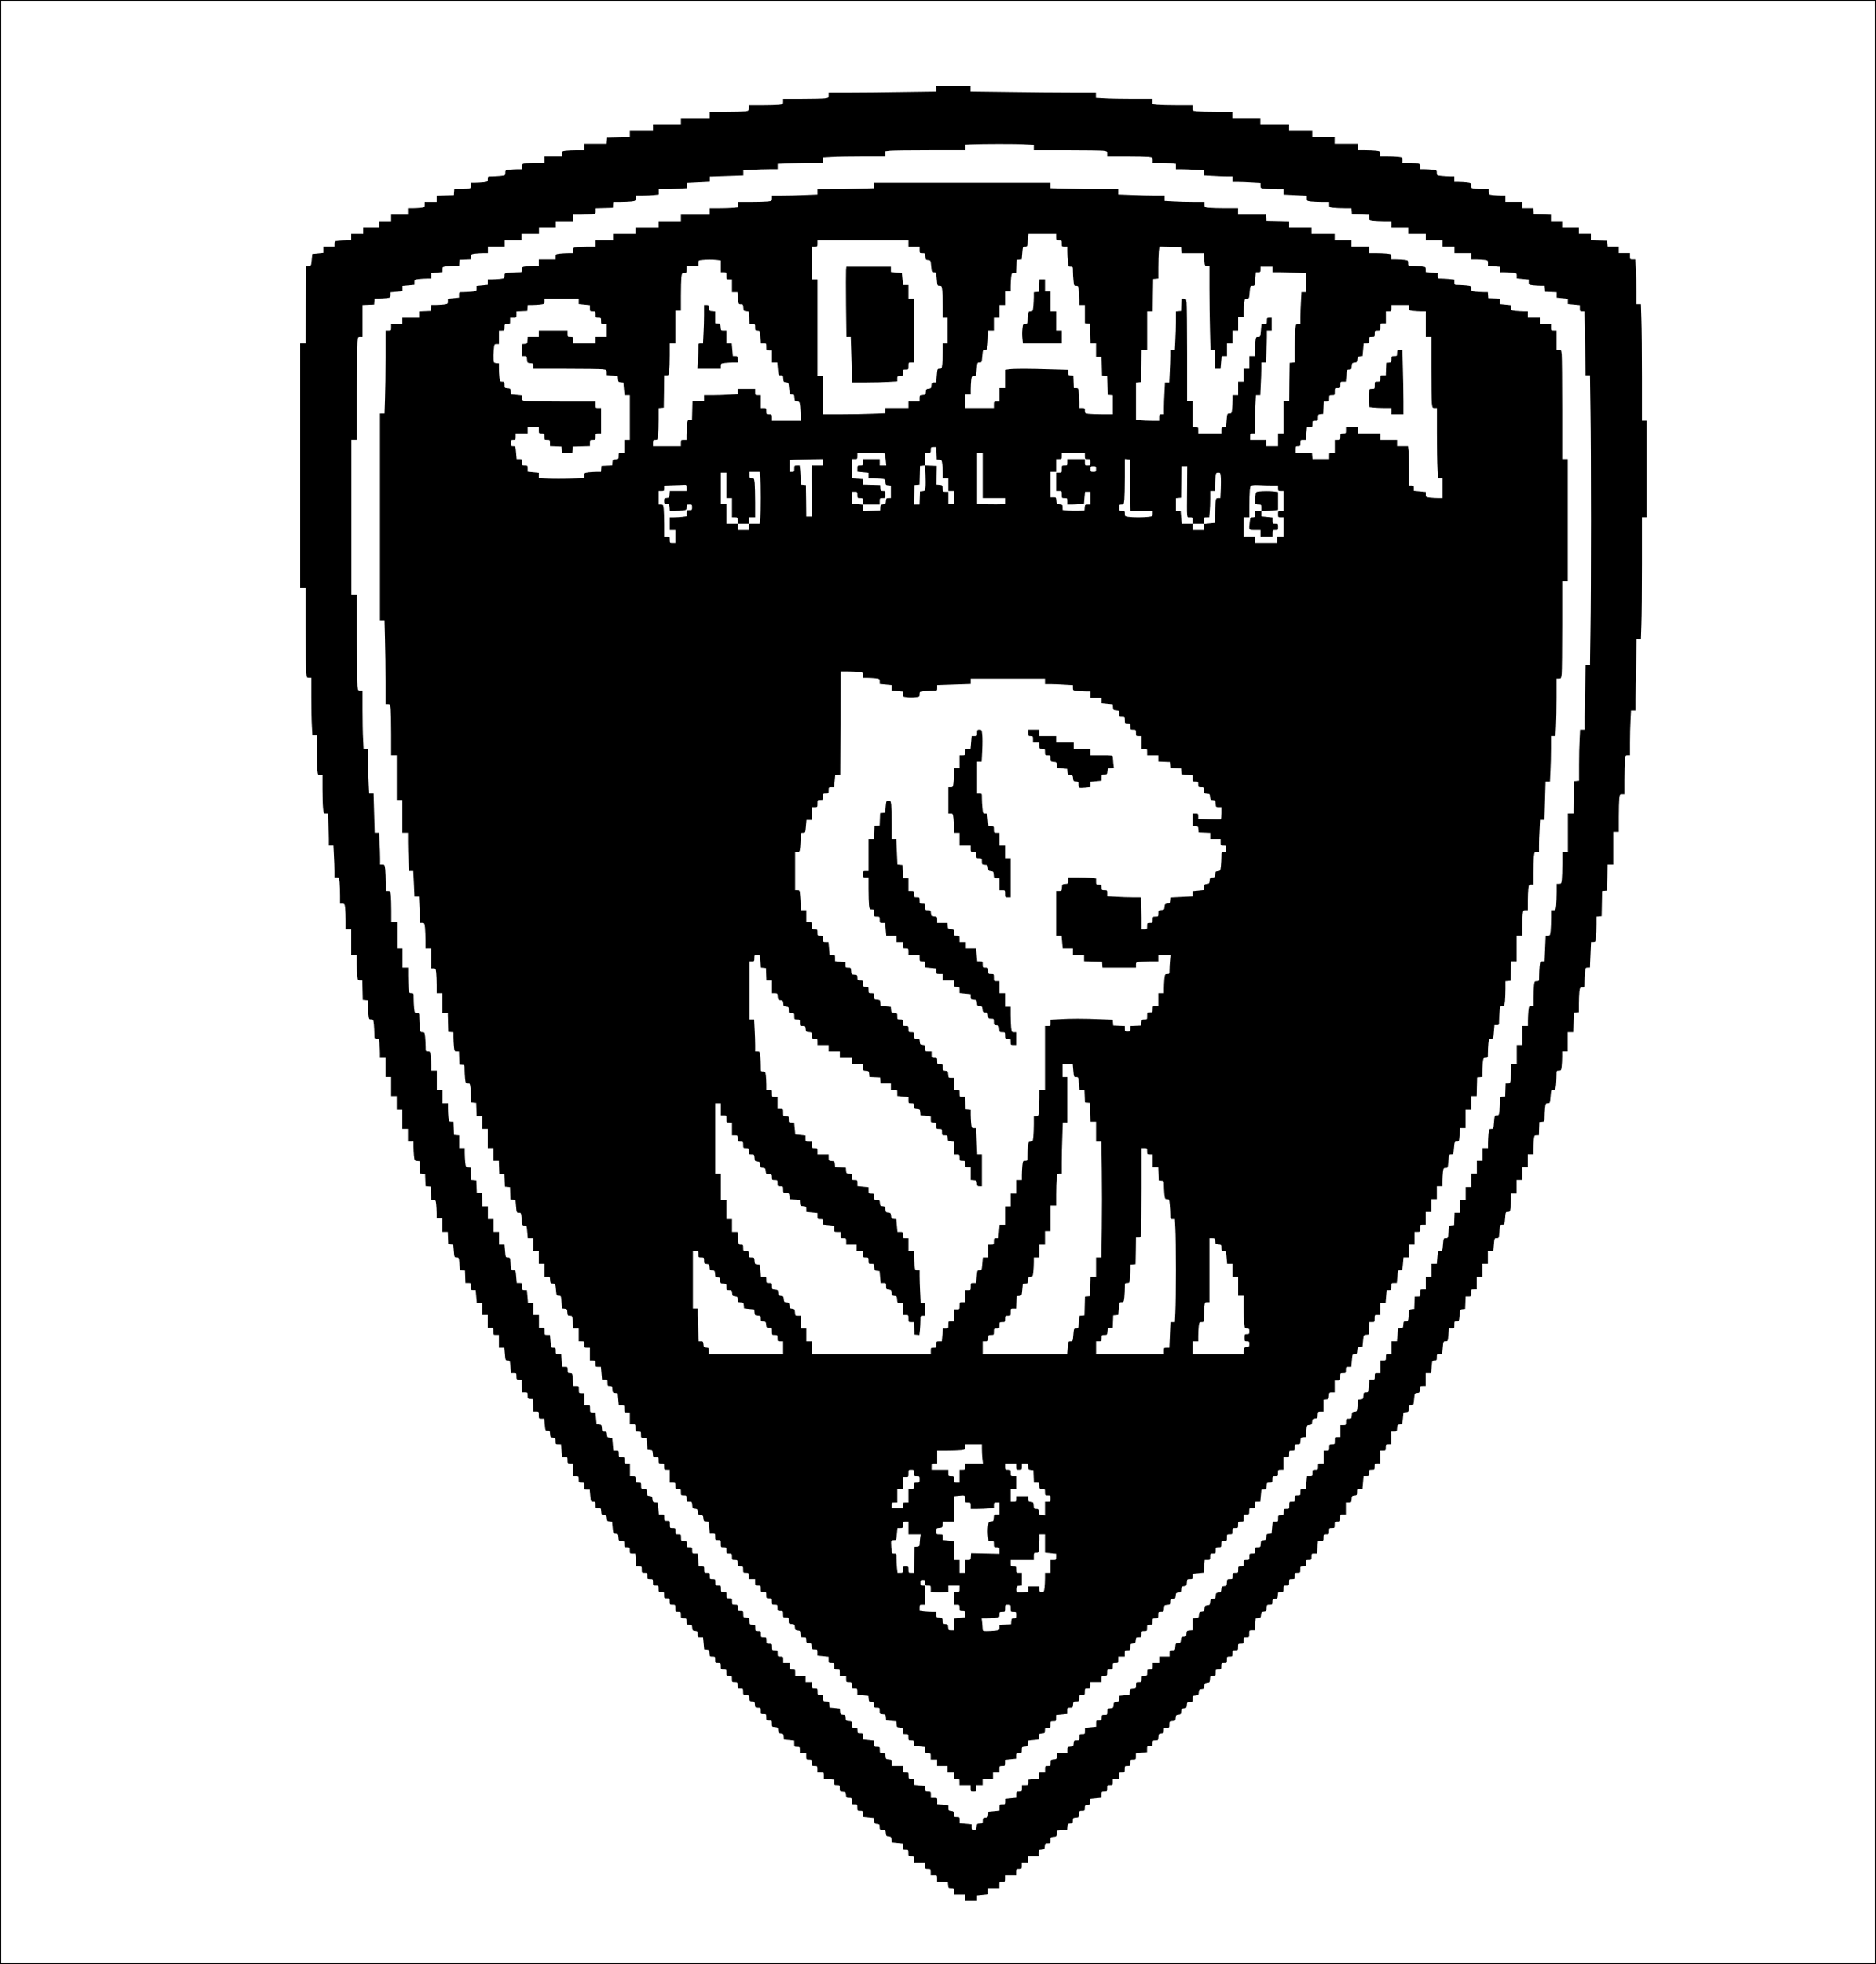 <?xml version="1.0" standalone="no"?>
<!DOCTYPE svg PUBLIC "-//W3C//DTD SVG 20010904//EN"
 "http://www.w3.org/TR/2001/REC-SVG-20010904/DTD/svg10.dtd">
<svg version="1.0" xmlns="http://www.w3.org/2000/svg"
 width="2350pt" height="2460pt" viewBox="0 0 2350 2460"
 preserveAspectRatio="xMidYMid meet">

<g transform="translate(0,2460) scale(0.1,-0.1)"
fill="#000000" stroke="none">
<path d="M0 12300 l0 -12300 11750 0 11750 0 0 12300 0 12300 -11750 0 -11750
0 0 -12300z m23490 0 l0 -12290 -11740 0 -11740 0 0 12290 0 12290 11740 0
11740 0 0 -12290z"/>
<path d="M11730 23487 l0 -34 -427 -6 c-236 -4 -539 -7 -675 -7 l-248 0 0 -34
c0 -33 -1 -33 -52 -40 -29 -3 -158 -6 -285 -6 l-233 0 0 -34 c0 -33 -1 -33
-52 -40 -29 -3 -126 -6 -215 -6 l-163 0 0 -34 c0 -32 -2 -34 -46 -40 -26 -3
-136 -6 -245 -6 l-199 0 0 -40 0 -40 -180 0 -180 0 0 -40 0 -40 -175 0 -175 0
0 -40 0 -40 -145 0 -145 0 0 -40 0 -39 -142 -3 -143 -3 -3 -37 -3 -38 -140 0
-139 0 0 -40 0 -40 -94 0 c-51 0 -114 -3 -140 -6 -44 -6 -46 -8 -46 -40 l0
-34 -110 0 -110 0 0 -40 0 -40 -87 0 c-49 0 -112 -3 -140 -6 -52 -7 -53 -7
-53 -40 l0 -34 -52 0 c-29 0 -77 -3 -105 -6 -52 -7 -53 -8 -53 -39 0 -32 0
-32 -61 -39 -34 -3 -84 -6 -110 -6 -49 0 -49 0 -49 -34 0 -33 -1 -33 -52 -40
-29 -3 -77 -6 -105 -6 l-53 0 0 -34 c0 -33 -1 -33 -52 -40 -29 -3 -76 -6 -105
-6 l-52 0 -3 -37 -3 -38 -107 -3 -108 -3 0 -39 0 -40 -75 0 -75 0 0 -34 c0
-32 -2 -34 -46 -40 -26 -3 -73 -6 -105 -6 l-59 0 0 -40 0 -40 -105 0 -105 0 0
-40 0 -40 -75 0 -75 0 0 -40 0 -40 -100 0 -100 0 0 -40 0 -40 -75 0 -75 0 0
-40 0 -40 -59 0 c-32 0 -79 -3 -105 -6 -44 -6 -46 -8 -46 -40 l0 -34 -70 0
-70 0 0 -39 0 -38 -69 -7 -69 -7 -7 -74 c-7 -74 -7 -74 -39 -77 l-31 -3 -3
-482 -2 -483 -35 0 -35 0 0 -1530 0 -1530 35 0 35 0 0 -504 c0 -276 3 -531 6
-565 7 -59 8 -61 35 -61 l29 0 0 -247 c0 -137 3 -299 7 -360 l6 -113 29 0 28
0 0 -189 c0 -103 3 -216 6 -250 7 -59 8 -61 35 -61 l29 0 0 -172 c0 -95 3
-203 7 -240 6 -66 7 -68 33 -68 l27 0 6 -122 c4 -66 7 -156 7 -200 l0 -78 28
0 29 0 6 -122 c4 -66 7 -156 7 -200 l0 -78 29 0 c27 0 28 -2 35 -61 3 -34 6
-109 6 -165 l0 -104 29 0 c27 0 29 -3 35 -52 3 -29 6 -101 6 -160 l0 -108 35
0 35 0 0 -160 0 -160 35 0 35 0 0 -107 c0 -60 3 -132 6 -160 6 -50 8 -53 35
-53 l28 0 3 -122 3 -123 33 -3 32 -3 0 -58 c0 -32 3 -86 6 -120 7 -58 8 -61
34 -61 26 0 27 -3 34 -61 3 -34 6 -88 6 -120 0 -58 0 -59 29 -59 27 0 28 -2
35 -61 3 -34 6 -88 6 -120 l0 -59 35 0 35 0 0 -120 0 -120 35 0 35 0 0 -120 0
-120 35 0 35 0 0 -85 0 -85 35 0 35 0 0 -120 0 -120 35 0 35 0 0 -80 0 -80 35
0 35 0 0 -59 c0 -32 3 -85 6 -119 7 -59 8 -61 38 -64 l31 -3 3 -77 3 -77 32
-3 32 -3 3 -77 3 -77 32 -3 32 -3 3 -82 3 -83 28 0 c27 0 29 -3 35 -52 3 -29
6 -81 6 -115 l0 -63 35 0 35 0 0 -85 0 -85 35 0 34 0 3 -77 3 -78 32 -3 31 -3
7 -80 c7 -78 7 -79 35 -79 28 0 28 -1 35 -79 l7 -80 31 -3 32 -3 3 -77 3 -78
34 0 c35 0 35 0 35 -45 0 -43 1 -45 29 -45 l30 0 7 -80 7 -80 33 0 34 0 0 -75
0 -75 35 0 35 0 0 -80 0 -80 35 0 c35 0 35 0 35 -45 0 -45 0 -45 35 -45 l35 0
0 -80 0 -80 34 0 34 0 7 -80 c7 -79 7 -80 35 -80 28 0 28 -1 35 -80 l7 -80 34
0 c33 0 34 -1 34 -39 0 -37 2 -40 33 -43 l32 -3 3 -77 3 -78 34 0 c34 0 35 -1
35 -39 0 -37 2 -40 33 -43 l32 -3 3 -77 3 -78 34 0 c35 0 35 0 35 -45 0 -44 0
-45 34 -45 l34 0 7 -75 c7 -74 7 -75 35 -75 27 0 29 -3 32 -42 3 -40 5 -43 36
-46 30 -3 32 -6 32 -43 0 -38 1 -39 34 -39 l34 0 7 -80 7 -80 34 0 c33 0 34
-1 34 -40 0 -39 1 -40 35 -40 l35 0 0 -80 0 -80 35 0 c34 0 35 -1 35 -40 0
-39 1 -40 35 -40 35 0 35 0 35 -45 0 -44 0 -45 34 -45 l34 0 7 -75 c7 -75 7
-75 36 -75 27 0 29 -2 29 -40 0 -39 1 -40 34 -40 34 0 35 -1 38 -43 3 -39 5
-42 35 -45 29 -3 32 -7 35 -40 3 -33 6 -37 35 -40 l31 -3 7 -74 c7 -74 7 -74
39 -77 29 -3 31 -6 34 -46 3 -41 4 -42 38 -42 33 0 34 -1 34 -40 0 -39 1 -40
35 -40 34 0 35 -1 35 -40 0 -39 1 -40 34 -40 l34 0 7 -80 7 -80 34 0 c33 0 34
-1 34 -40 0 -39 1 -40 35 -40 34 0 35 -1 35 -40 0 -39 1 -40 35 -40 34 0 35
-1 35 -40 0 -39 1 -40 35 -40 34 0 35 -1 35 -40 0 -39 1 -40 35 -40 34 0 35
-1 35 -40 0 -39 1 -40 35 -40 34 0 35 -1 35 -40 0 -39 1 -40 35 -40 35 0 35 0
35 -45 0 -45 0 -45 35 -45 34 0 35 -1 35 -40 0 -39 1 -40 35 -40 34 0 35 -1
35 -40 0 -39 1 -40 34 -40 33 0 35 -2 38 -37 3 -35 6 -38 36 -41 30 -3 32 -6
32 -43 0 -38 1 -39 34 -39 l34 0 7 -74 7 -75 31 -3 c30 -3 32 -6 35 -45 3 -42
4 -43 38 -43 33 0 34 -1 34 -40 0 -39 1 -40 35 -40 34 0 35 -1 35 -40 0 -39 1
-40 35 -40 34 0 35 -1 35 -40 0 -39 1 -40 35 -40 34 0 35 -1 35 -40 0 -39 1
-40 35 -40 34 0 35 -1 35 -40 0 -39 1 -40 35 -40 34 0 35 -1 35 -39 0 -39 1
-40 38 -43 35 -3 37 -5 40 -40 3 -33 6 -37 35 -40 29 -3 32 -6 35 -41 3 -35 5
-37 38 -37 33 0 34 -1 34 -40 0 -39 1 -40 35 -40 34 0 35 -1 35 -40 0 -39 1
-40 35 -40 34 0 35 -1 35 -39 0 -39 1 -40 38 -43 35 -3 37 -5 40 -40 3 -33 6
-37 35 -40 29 -3 32 -6 35 -40 l3 -37 65 -6 64 -7 0 -39 c0 -38 1 -39 35 -39
34 0 35 -1 35 -40 l0 -40 40 0 40 0 0 -40 c0 -39 1 -40 35 -40 34 0 35 -1 35
-40 0 -39 1 -40 35 -40 34 0 35 -1 35 -40 l0 -40 40 0 c40 0 40 0 40 -39 l0
-39 65 -7 65 -7 0 -34 c0 -32 2 -34 35 -34 34 0 35 -1 35 -39 0 -39 1 -40 38
-43 35 -3 37 -5 40 -40 3 -36 5 -38 38 -38 33 0 34 -1 34 -40 0 -39 1 -40 35
-40 34 0 35 -1 35 -40 0 -39 1 -40 35 -40 34 0 35 -1 35 -39 l0 -39 69 -7 70
-7 3 -36 c3 -34 6 -37 36 -40 29 -3 32 -6 32 -37 0 -32 2 -34 38 -37 35 -3 37
-5 40 -40 3 -33 6 -37 35 -40 29 -3 32 -6 35 -40 l3 -37 70 -7 69 -7 0 -38 c0
-38 1 -39 35 -39 34 0 35 -1 35 -40 0 -39 1 -40 35 -40 34 0 35 -1 35 -40 l0
-40 70 0 70 0 0 -40 c0 -39 1 -40 35 -40 34 0 35 -1 35 -40 l0 -40 40 0 c40 0
40 0 40 -40 l0 -39 68 -3 67 -3 3 -37 c3 -36 5 -38 38 -38 33 0 34 -1 34 -40
l0 -40 70 0 70 0 0 -40 0 -40 75 0 75 0 0 34 0 35 70 7 70 7 0 38 0 39 70 0
70 0 0 40 c0 39 1 40 35 40 34 0 35 1 35 40 l0 40 70 0 70 0 0 40 c0 39 1 40
35 40 34 0 35 1 35 40 l0 40 40 0 40 0 0 40 0 40 65 0 65 0 0 39 c0 39 1 40
38 43 35 3 37 5 40 41 3 35 5 37 38 37 33 0 34 1 34 39 0 39 1 40 38 43 35 3
37 5 40 40 l3 37 64 6 64 7 3 37 c3 33 6 36 36 39 29 3 32 6 32 37 0 32 2 34
38 37 36 3 37 4 40 46 3 41 4 42 38 42 32 0 34 2 34 34 0 32 3 35 33 38 29 3
32 6 35 40 l3 36 70 7 69 7 0 39 c0 38 1 39 35 39 34 0 35 1 35 40 0 39 1 40
35 40 34 0 35 1 35 40 l0 40 40 0 40 0 0 40 c0 39 1 40 35 40 34 0 35 1 35 40
0 39 1 40 35 40 34 0 35 1 35 40 0 39 1 40 35 40 34 0 35 1 35 39 l0 39 70 7
70 7 0 39 c0 38 1 39 35 39 33 0 35 2 35 35 0 33 2 35 34 35 34 0 35 1 38 43
3 39 5 42 36 45 29 3 32 6 32 38 0 32 2 34 35 34 34 0 35 1 35 39 0 39 1 40
38 43 35 3 37 5 40 40 3 33 6 37 35 40 29 3 32 6 35 40 3 33 6 37 35 40 29 3
32 6 35 41 3 35 5 37 38 37 33 0 34 1 34 39 0 39 1 40 38 43 35 3 37 5 40 40
3 33 6 37 35 40 29 3 32 6 35 40 3 33 6 37 35 40 30 3 32 6 35 45 3 42 4 43
38 43 33 0 34 1 34 40 0 39 1 40 35 40 34 0 35 1 35 40 0 39 1 40 35 40 34 0
35 1 35 40 0 39 1 40 35 40 34 0 35 1 35 40 0 39 1 40 35 40 34 0 35 1 35 40
0 39 1 40 35 40 34 0 35 1 35 40 0 39 1 40 35 40 35 0 35 0 35 45 0 44 0 45
34 45 l34 0 7 74 7 75 31 3 c29 3 32 7 35 40 3 33 6 37 35 40 30 3 32 6 35 45
3 42 4 43 38 43 32 0 34 2 34 34 0 32 3 35 33 38 30 3 32 6 35 45 3 42 4 43
38 43 33 0 34 1 34 40 0 39 1 40 35 40 34 0 35 1 35 40 0 39 1 40 35 40 34 0
35 1 35 40 0 39 1 40 35 40 34 0 35 1 35 40 0 39 1 40 35 40 34 0 35 1 35 40
0 39 1 40 35 40 34 0 35 1 35 40 0 39 1 40 34 40 l34 0 7 80 7 80 34 0 c33 0
34 1 34 40 0 39 1 40 35 40 34 0 35 1 35 40 0 39 1 40 35 40 34 0 35 1 35 40
0 39 1 40 35 40 35 0 35 0 35 45 0 45 0 45 35 45 l35 0 0 75 0 75 34 0 c34 0
35 1 38 42 3 40 5 43 36 46 30 3 32 6 32 43 0 38 1 39 34 39 l34 0 7 80 7 80
34 0 c33 0 34 1 34 40 0 39 1 40 35 40 34 0 35 1 35 40 0 39 1 40 35 40 l35 0
0 80 0 80 35 0 c34 0 35 1 35 40 0 39 1 40 35 40 l35 0 0 80 0 80 34 0 c34 0
35 1 38 42 3 40 5 43 34 46 32 3 32 3 39 77 l7 74 31 3 c30 3 32 6 35 45 3 40
5 43 32 43 28 0 28 1 35 74 7 75 7 75 39 78 29 3 31 6 34 45 3 42 4 43 38 43
l34 0 0 80 0 80 34 0 34 0 7 80 c7 80 7 80 36 80 27 0 29 3 29 40 0 39 1 40
34 40 l33 0 7 80 c7 79 8 80 36 80 28 0 28 1 35 80 l7 80 34 0 c34 0 34 1 34
45 0 43 1 45 29 45 29 0 29 0 36 74 7 75 7 75 39 78 l31 3 3 78 3 77 34 0 c35
0 35 0 35 45 0 45 0 45 35 45 l35 0 0 80 0 80 35 0 35 0 0 80 0 80 35 0 35 0
0 80 0 80 34 0 34 0 7 80 c7 79 7 80 35 80 28 0 28 0 35 85 7 85 7 85 35 85
28 0 29 1 36 80 6 79 7 80 34 80 25 0 28 4 34 53 3 28 6 80 6 115 l0 62 35 0
35 0 0 85 0 85 35 0 35 0 0 80 0 80 35 0 35 0 0 80 0 80 35 0 35 0 0 68 c0 37
3 91 6 120 6 49 8 52 35 52 l28 0 3 83 3 82 33 3 c32 3 32 4 32 56 0 29 3 81
6 115 7 58 8 61 34 61 27 0 28 1 35 85 7 84 7 85 34 85 27 0 28 3 35 61 3 34
6 88 6 120 0 58 0 59 29 59 27 0 29 3 35 53 3 28 6 82 6 120 l0 67 35 0 35 0
0 120 0 120 35 0 34 0 3 123 3 122 33 3 32 3 0 102 c0 56 3 126 6 155 6 49 8
52 35 52 29 0 29 0 29 64 0 34 3 91 6 125 7 58 8 61 34 61 l28 0 7 160 7 160
28 0 c26 0 27 3 34 61 3 34 6 106 6 160 l0 98 33 3 32 3 3 157 3 157 32 3 32
3 3 163 2 162 35 0 35 0 0 205 0 205 35 0 35 0 0 183 c0 100 3 206 6 235 6 49
8 52 35 52 l29 0 0 184 c0 100 3 211 6 245 7 59 8 61 35 61 l29 0 0 158 c0 88
3 214 7 280 l6 122 29 0 28 0 0 143 c0 79 3 279 7 445 l6 302 27 0 27 0 6 182
c4 99 7 444 7 765 l0 583 30 0 30 0 0 605 0 605 -30 0 -30 0 0 543 c0 298 -3
626 -7 730 l-6 187 -29 0 -28 0 0 158 c0 88 -3 214 -7 280 l-6 122 -34 0 c-32
0 -33 1 -33 40 l0 40 -70 0 -70 0 0 40 0 40 -69 0 -70 0 -3 38 -3 37 -102 3
-103 3 0 39 0 40 -75 0 -75 0 0 40 0 40 -105 0 -105 0 0 40 0 40 -70 0 -70 0
0 40 0 39 -107 3 -108 3 -3 38 -3 37 -70 0 -69 0 0 40 0 40 -105 0 -105 0 0
40 0 40 -59 0 c-32 0 -79 3 -105 6 -44 6 -46 8 -46 40 l0 34 -57 0 c-32 0 -82
3 -110 6 -52 7 -53 8 -53 39 0 31 -1 32 -52 39 -29 3 -77 6 -105 6 l-53 0 0
35 0 35 -49 0 c-26 0 -76 3 -110 6 -61 7 -61 7 -61 39 0 31 -1 32 -52 39 -29
3 -77 6 -105 6 l-53 0 0 34 c0 33 -1 33 -52 40 -29 3 -79 6 -110 6 l-58 0 0
34 c0 33 -1 33 -52 40 -29 3 -92 6 -140 6 l-88 0 0 34 c0 33 -1 33 -52 40 -29
3 -92 6 -140 6 l-88 0 0 40 0 40 -145 0 -145 0 0 40 0 40 -140 0 -140 0 0 40
0 40 -145 0 -145 0 0 40 0 40 -180 0 -180 0 0 40 0 40 -175 0 -175 0 0 40 0
40 -197 0 c-109 0 -222 3 -250 6 -52 7 -53 7 -53 40 l0 34 -189 0 c-103 0
-216 3 -250 6 l-61 7 0 33 0 34 -248 0 c-137 0 -297 3 -355 7 l-107 6 0 34 0
33 -303 0 c-167 0 -520 3 -785 7 l-482 6 0 34 0 33 -215 0 -215 0 0 -33z
m1108 -694 l112 -6 0 -34 0 -33 408 0 c224 0 431 -3 460 -6 51 -7 52 -7 52
-40 l0 -34 233 0 c127 0 256 -3 285 -6 51 -7 52 -7 52 -40 l0 -34 84 0 c45 0
111 -3 145 -6 l61 -7 0 -33 0 -34 68 0 c38 0 117 -3 175 -7 l107 -6 0 -32 0
-32 113 -6 c61 -4 142 -7 180 -7 l67 0 0 -35 0 -35 68 0 c38 0 117 -3 175 -7
l107 -6 0 -32 c0 -32 0 -32 61 -39 34 -3 100 -6 145 -6 l84 0 0 -34 0 -34 145
-7 145 -7 0 -33 c0 -31 1 -32 53 -39 28 -3 91 -6 140 -6 l87 0 0 -34 c0 -33 1
-33 53 -40 28 -3 91 -6 139 -6 l87 0 3 -37 3 -38 108 -3 107 -3 0 -33 c0 -33
1 -33 53 -40 28 -3 91 -6 140 -6 l87 0 0 -40 0 -40 105 0 105 0 0 -40 0 -40
110 0 110 0 0 -40 0 -40 105 0 105 0 0 -40 0 -40 75 0 75 0 0 -40 0 -40 105 0
105 0 0 -40 0 -40 59 0 c32 0 79 -3 105 -6 44 -6 46 -8 46 -39 l0 -33 75 -7
75 -7 0 -34 0 -34 53 0 c28 0 76 -3 105 -6 51 -7 52 -7 52 -40 l0 -32 75 -7
75 -7 0 -33 c0 -31 1 -32 53 -39 28 -3 73 -6 99 -6 l47 0 3 -37 3 -38 73 -3
72 -3 0 -33 0 -34 70 -7 70 -7 0 -33 0 -33 75 -7 75 -7 0 -39 c0 -36 2 -39 29
-39 l29 0 7 -400 7 -400 28 0 27 0 6 -427 c9 -553 9 -2238 0 -2781 l-6 -422
-27 0 -27 0 -6 -242 c-4 -133 -7 -315 -7 -405 l0 -163 -28 0 -29 0 -6 -122
c-4 -66 -7 -210 -7 -319 l0 -198 -32 -3 -33 -3 -3 -202 -2 -203 -35 0 -35 0 0
-240 0 -240 -35 0 -35 0 0 -147 c0 -82 -3 -172 -6 -200 -6 -50 -8 -53 -35 -53
l-29 0 0 -104 c0 -56 -3 -131 -6 -165 -7 -59 -8 -61 -35 -61 l-29 0 0 -99 c0
-54 -3 -126 -6 -160 -7 -58 -8 -61 -34 -61 l-28 0 -7 -160 -7 -160 -28 0 c-26
0 -27 -3 -34 -61 -3 -34 -6 -91 -6 -125 0 -64 0 -64 -29 -64 -27 0 -29 -3 -35
-52 -3 -29 -6 -99 -6 -155 l0 -103 -29 0 c-27 0 -28 -2 -35 -61 -3 -34 -6 -91
-6 -125 l0 -64 -35 0 -35 0 0 -120 0 -120 -35 0 -35 0 0 -120 0 -120 -35 0
-35 0 0 -67 c0 -38 -3 -92 -6 -120 -6 -50 -8 -53 -35 -53 l-28 0 -3 -82 -3
-83 -32 -3 c-33 -3 -33 -4 -33 -56 0 -29 -3 -81 -6 -115 -7 -58 -8 -61 -34
-61 -27 0 -28 -1 -35 -85 -7 -84 -7 -85 -34 -85 -27 0 -28 -3 -35 -61 -3 -34
-6 -88 -6 -120 l0 -59 -35 0 -35 0 0 -80 0 -80 -35 0 -35 0 0 -80 0 -80 -35 0
-35 0 0 -85 0 -85 -35 0 -35 0 0 -80 0 -80 -35 0 -35 0 0 -80 0 -80 -35 0 -34
0 -3 -77 -3 -78 -32 -3 -31 -3 -7 -80 c-7 -78 -7 -79 -35 -79 -28 0 -28 -1
-35 -80 -7 -79 -7 -80 -35 -80 -28 0 -28 -1 -35 -80 l-7 -80 -34 0 -34 0 0
-80 0 -80 -35 0 -35 0 0 -80 0 -80 -35 0 c-35 0 -35 0 -35 -45 0 -45 0 -45
-35 -45 l-34 0 -3 -77 -3 -78 -31 -3 c-32 -3 -32 -3 -39 -78 -7 -73 -7 -74
-35 -74 -27 0 -29 -3 -32 -42 -3 -40 -5 -43 -35 -46 l-31 -3 -7 -80 -7 -79
-34 0 -34 0 0 -80 0 -80 -35 0 c-34 0 -35 -1 -35 -40 0 -39 -1 -40 -35 -40
l-35 0 0 -80 0 -80 -35 0 c-34 0 -35 -1 -35 -40 0 -39 -1 -40 -34 -40 l-33 0
-7 -80 c-7 -80 -7 -80 -36 -80 -27 0 -29 -3 -32 -42 -3 -40 -5 -43 -35 -46
l-31 -3 -7 -74 c-7 -74 -7 -74 -39 -77 -29 -3 -31 -6 -34 -46 -3 -41 -4 -42
-38 -42 -33 0 -34 -1 -34 -40 0 -39 -1 -40 -35 -40 l-35 0 0 -75 0 -75 -35 0
c-35 0 -35 0 -35 -45 0 -45 0 -45 -35 -45 -34 0 -35 -1 -35 -40 0 -39 -1 -40
-35 -40 l-35 0 0 -80 0 -80 -35 0 c-34 0 -35 -1 -35 -40 0 -39 -1 -40 -35 -40
-34 0 -35 -1 -35 -40 0 -39 -1 -40 -34 -40 l-34 0 -7 -80 -7 -80 -34 0 c-33 0
-34 -1 -34 -40 0 -39 -1 -40 -35 -40 -34 0 -35 -1 -35 -40 0 -39 -1 -40 -35
-40 -35 0 -35 0 -35 -45 0 -45 0 -45 -35 -45 -34 0 -35 -1 -35 -40 0 -39 -1
-40 -35 -40 -34 0 -35 -1 -35 -40 0 -39 -1 -40 -34 -40 l-34 0 -7 -74 -7 -75
-31 -3 c-29 -3 -32 -7 -35 -40 -3 -33 -6 -37 -35 -40 -30 -3 -32 -6 -35 -46
-3 -41 -4 -42 -38 -42 -33 0 -34 -1 -34 -40 0 -39 -1 -40 -35 -40 -34 0 -35
-1 -35 -40 0 -39 -1 -40 -35 -40 -34 0 -35 -1 -35 -40 0 -39 -1 -40 -35 -40
-34 0 -35 -1 -35 -40 0 -39 -1 -40 -35 -40 -34 0 -35 -1 -35 -40 0 -39 -1 -40
-34 -40 -34 0 -35 -1 -38 -42 -3 -40 -5 -43 -35 -46 -29 -3 -32 -7 -35 -40 -3
-34 -6 -37 -35 -40 -29 -3 -32 -7 -35 -40 -3 -34 -6 -37 -35 -40 -29 -3 -32
-7 -35 -40 -3 -34 -6 -37 -35 -40 -29 -3 -32 -7 -35 -40 -3 -34 -6 -37 -35
-40 -29 -3 -32 -7 -35 -40 -3 -35 -5 -37 -40 -40 l-38 -3 0 -74 0 -74 -37 -3
c-36 -3 -38 -5 -41 -40 -3 -33 -6 -37 -35 -40 -29 -3 -32 -6 -35 -40 -3 -33
-6 -37 -35 -40 -30 -3 -32 -6 -35 -45 -3 -42 -4 -43 -38 -43 -33 0 -34 -1 -34
-40 l0 -40 -65 0 -65 0 0 -40 0 -40 -40 0 -40 0 0 -40 c0 -39 -1 -40 -35 -40
-34 0 -35 -1 -35 -40 0 -39 -1 -40 -35 -40 -34 0 -35 -1 -35 -40 0 -39 -1 -40
-35 -40 -34 0 -35 -1 -35 -39 0 -39 -1 -40 -37 -43 -36 -3 -38 -5 -41 -39 l-3
-37 -64 -7 -64 -6 -3 -37 c-3 -34 -6 -37 -35 -40 -29 -3 -32 -7 -35 -40 -3
-35 -5 -37 -40 -40 -37 -3 -38 -4 -38 -43 0 -38 -1 -39 -35 -39 -33 0 -35 -2
-35 -35 0 -33 -2 -35 -35 -35 -34 0 -35 -1 -35 -39 l0 -39 -70 -7 -70 -7 0
-39 c0 -38 -1 -39 -35 -39 -34 0 -35 -1 -35 -40 0 -39 -1 -40 -34 -40 -33 0
-35 -2 -38 -37 -3 -36 -5 -38 -40 -41 -37 -3 -38 -4 -38 -43 l0 -39 -64 0 -65
0 -3 -37 c-3 -36 -5 -38 -40 -41 -37 -3 -38 -4 -38 -43 0 -38 -1 -39 -35 -39
-34 0 -35 -1 -35 -40 l0 -40 -40 0 c-40 0 -40 0 -40 -39 l0 -39 -65 -7 -65 -7
0 -34 c0 -33 -1 -34 -40 -34 l-40 0 0 -40 c0 -39 -1 -40 -35 -40 -34 0 -35 -1
-35 -39 l0 -39 -70 -7 -70 -7 0 -34 c0 -32 -2 -34 -35 -34 -34 0 -35 -1 -35
-39 l0 -39 -69 -7 -70 -7 -3 -36 c-3 -34 -6 -37 -35 -40 -30 -3 -33 -6 -33
-37 0 -32 -2 -34 -37 -37 -36 -3 -38 -5 -41 -40 -3 -35 -6 -38 -33 -38 -26 0
-29 3 -29 34 l0 34 -75 7 -75 7 0 39 c0 38 -1 39 -34 39 -33 0 -35 2 -38 38
-3 34 -6 37 -35 40 -30 3 -33 6 -33 37 l0 33 -70 7 -70 7 0 39 c0 39 0 39 -40
39 l-40 0 0 40 c0 39 -1 40 -35 40 -33 0 -35 2 -35 34 l0 35 -70 7 -70 7 0 38
c0 38 -1 39 -35 39 -34 0 -35 1 -35 40 0 39 -1 40 -35 40 -34 0 -35 1 -35 40
l0 40 -70 0 -70 0 0 39 c0 39 -1 40 -37 43 -36 3 -38 5 -41 41 -3 35 -5 37
-38 37 -33 0 -34 1 -34 40 0 39 -1 40 -35 40 -34 0 -35 1 -35 39 l0 39 -70 7
-70 7 0 39 c0 38 -1 39 -35 39 -33 0 -35 2 -35 35 0 33 -2 35 -35 35 -34 0
-35 1 -35 39 0 39 -1 40 -37 43 -36 3 -38 5 -41 40 -3 33 -6 37 -35 40 -29 3
-32 7 -35 39 l-3 37 -64 7 -64 6 -3 37 c-3 35 -5 37 -40 40 -37 3 -38 4 -38
43 0 38 -1 39 -35 39 -34 0 -35 1 -35 40 0 39 -1 40 -35 40 -34 0 -35 1 -35
40 l0 40 -40 0 -40 0 0 40 0 40 -65 0 -65 0 0 40 c0 39 -1 40 -35 40 -34 0
-35 1 -35 40 l0 40 -40 0 -40 0 0 40 c0 39 -1 40 -35 40 -34 0 -35 1 -35 40 0
39 -1 40 -35 40 -34 0 -35 1 -35 40 0 39 -1 40 -35 40 -34 0 -35 1 -35 40 0
39 -1 40 -35 40 -34 0 -35 1 -35 40 0 39 -1 40 -35 40 -34 0 -35 1 -35 40 0
39 -1 40 -34 40 -34 0 -35 1 -38 43 -3 41 -4 42 -40 45 -37 3 -38 4 -38 43 0
38 -1 39 -35 39 -34 0 -35 1 -35 40 0 39 -1 40 -35 40 -34 0 -35 1 -35 40 0
39 -1 40 -35 40 -34 0 -35 1 -35 40 0 39 -1 40 -35 40 -34 0 -35 1 -35 40 0
39 -1 40 -35 40 -34 0 -35 1 -35 40 0 39 -1 40 -35 40 -34 0 -35 1 -35 40 0
39 -1 40 -35 40 -34 0 -35 1 -35 40 0 39 -1 40 -34 40 l-34 0 -7 80 -7 80 -34
0 c-33 0 -34 1 -34 40 0 39 -1 40 -35 40 -34 0 -35 1 -35 40 0 39 -1 40 -35
40 -34 0 -35 1 -35 40 0 39 -1 40 -35 40 -34 0 -35 1 -35 40 0 39 -1 40 -35
40 -35 0 -35 0 -35 45 0 45 0 45 -35 45 -34 0 -35 1 -35 40 0 39 -1 40 -34 40
l-34 0 -7 74 -7 75 -31 3 c-29 3 -32 7 -35 40 -3 33 -6 37 -35 40 -30 3 -32 6
-35 45 -3 42 -4 43 -38 43 -33 0 -34 1 -34 40 0 39 -1 40 -35 40 -34 0 -35 1
-35 40 0 39 -1 40 -35 40 l-35 0 0 80 0 80 -35 0 c-34 0 -35 1 -35 40 0 39 -1
40 -35 40 -34 0 -35 1 -35 40 0 39 -1 40 -34 40 l-34 0 -7 79 -7 80 -31 3
c-29 3 -32 7 -35 41 -3 33 -6 37 -32 37 -27 0 -29 3 -32 43 -3 39 -5 42 -35
45 l-31 3 -7 75 -7 74 -34 0 c-34 0 -34 1 -34 45 0 45 0 45 -35 45 l-35 0 0
75 0 75 -35 0 c-35 0 -35 0 -35 45 0 44 0 45 -34 45 l-34 0 -7 80 c-7 80 -7
80 -36 80 -27 0 -29 3 -29 40 0 39 -1 40 -34 40 l-34 0 -7 80 -7 80 -34 0
c-33 0 -34 1 -34 40 0 37 -2 40 -29 40 -29 0 -29 0 -36 80 l-7 80 -34 0 c-34
0 -34 1 -34 45 0 45 0 45 -35 45 l-35 0 0 80 0 80 -35 0 -35 0 0 75 0 75 -34
0 -33 0 -7 80 -7 80 -30 0 c-28 0 -29 2 -29 45 0 44 0 45 -34 45 l-34 0 -7 80
c-7 79 -7 80 -35 80 -28 0 -28 1 -35 80 -7 79 -7 80 -35 80 -28 0 -28 1 -35
80 l-7 80 -34 0 -34 0 0 80 0 80 -35 0 -35 0 0 80 0 80 -35 0 -35 0 0 80 0 80
-35 0 -34 0 -3 83 -3 82 -32 3 -32 3 -3 77 -3 77 -32 3 -32 3 -3 77 -3 77 -31
3 c-30 3 -31 5 -38 64 -3 34 -6 87 -6 119 l0 59 -35 0 -35 0 0 79 0 80 -32 3
-33 3 -3 83 -3 82 -28 0 c-27 0 -29 3 -35 53 -3 28 -6 80 -6 115 l0 62 -35 0
-35 0 0 85 0 85 -35 0 -35 0 0 120 0 120 -35 0 -35 0 0 59 c0 32 -3 86 -6 120
-7 59 -8 61 -35 61 -29 0 -29 1 -29 59 0 32 -3 86 -6 120 -7 58 -8 61 -34 61
-26 0 -27 2 -33 68 -4 37 -7 91 -7 120 0 51 -1 52 -29 52 -27 0 -28 2 -35 61
-3 34 -6 91 -6 125 0 64 0 64 -29 64 -27 0 -28 2 -35 61 -3 34 -6 106 -6 160
l0 99 -35 0 -35 0 0 120 0 120 -35 0 -35 0 0 165 0 165 -35 0 -35 0 0 143 c0
78 -3 166 -6 195 -6 49 -8 52 -35 52 l-29 0 0 104 c0 56 -3 131 -6 165 -7 59
-8 61 -35 61 l-29 0 0 78 c0 44 -3 134 -7 200 l-6 122 -27 0 -28 0 -7 245 -7
245 -28 0 -27 0 -6 122 c-4 66 -7 192 -7 280 l0 158 -28 0 -29 0 -6 122 c-4
66 -7 231 -7 365 l0 243 -29 0 c-27 0 -28 2 -35 61 -3 34 -6 304 -6 600 l0
539 -35 0 -35 0 0 970 0 970 35 0 35 0 0 584 c0 320 3 611 6 645 7 59 8 61 35
61 l29 0 0 200 0 199 73 3 72 3 3 38 3 37 53 0 c29 0 74 3 100 6 44 6 46 8 46
39 l0 33 75 7 75 7 0 33 0 33 75 7 75 7 0 33 c0 31 1 32 53 39 28 3 76 6 105
6 l52 0 0 34 0 34 70 7 70 7 0 33 c0 31 1 32 53 39 28 3 75 6 104 6 l52 0 3
38 3 37 73 3 72 3 0 33 c0 33 1 33 53 40 28 3 76 6 105 6 l52 0 0 40 0 40 105
0 105 0 0 40 0 40 105 0 105 0 0 40 0 40 110 0 110 0 0 40 0 40 105 0 105 0 0
40 0 40 110 0 110 0 0 40 0 40 94 0 c51 0 114 3 140 6 44 6 46 8 46 40 l0 33
108 3 107 3 3 38 3 37 87 0 c48 0 111 3 140 6 51 7 52 7 52 40 l0 34 84 0 c45
0 111 3 145 6 l61 7 0 33 0 34 68 0 c38 0 117 3 175 7 l107 6 0 32 0 33 145 7
145 7 0 33 0 33 210 7 210 7 0 33 0 32 113 6 c61 4 158 7 215 7 l102 0 0 33 0
34 158 6 c86 4 214 7 285 7 l127 0 0 33 0 34 107 6 c58 4 234 7 390 7 l283 0
0 34 0 33 61 7 c34 3 259 6 500 6 l439 0 0 35 0 34 73 4 c141 6 564 7 675 0z"/>
<path d="M10950 22277 l0 -34 -212 -6 c-116 -4 -276 -7 -355 -7 l-143 0 0 -33
0 -34 -157 -6 c-87 -4 -215 -7 -285 -7 l-128 0 0 -34 c0 -33 -1 -33 -52 -40
-29 -3 -124 -6 -210 -6 l-158 0 0 -34 0 -33 -61 -7 c-34 -3 -115 -6 -180 -6
l-119 0 0 -40 0 -40 -180 0 -180 0 0 -40 0 -40 -140 0 -140 0 0 -40 0 -40
-145 0 -145 0 0 -40 0 -40 -140 0 -140 0 0 -40 0 -40 -110 0 -110 0 0 -40 0
-40 -94 0 c-51 0 -114 -3 -140 -6 -44 -6 -46 -8 -46 -40 l0 -34 -57 0 c-32 0
-82 -3 -110 -6 -52 -7 -53 -7 -53 -40 l0 -34 -105 0 -105 0 0 -40 0 -40 -52 0
c-29 0 -77 -3 -105 -6 -52 -7 -53 -7 -53 -40 0 -34 0 -34 -49 -34 -26 0 -76
-3 -110 -6 -61 -7 -61 -7 -61 -39 0 -31 -1 -32 -52 -39 -29 -3 -77 -6 -105 -6
l-53 0 0 -34 0 -34 -70 -7 -70 -7 0 -33 c0 -32 0 -32 -61 -39 -34 -3 -84 -6
-110 -6 -49 0 -49 0 -49 -34 l0 -34 -70 -7 -70 -7 0 -33 c0 -31 -1 -32 -52
-39 -29 -3 -76 -6 -105 -6 l-52 0 -3 -37 -3 -38 -72 -3 -73 -3 0 -39 0 -40
-105 0 -105 0 0 -40 0 -40 -70 0 -70 0 0 -40 c0 -39 -1 -40 -35 -40 l-35 0 0
-338 c0 -187 -3 -421 -7 -520 l-6 -182 -29 0 -28 0 0 -1295 0 -1295 28 0 29 0
6 -242 c4 -133 7 -369 7 -525 l0 -283 29 0 c27 0 28 -2 35 -61 3 -34 6 -178 6
-320 l0 -259 35 0 35 0 0 -280 0 -280 35 0 35 0 0 -205 0 -205 35 0 35 0 0
-118 c0 -66 3 -174 7 -240 l6 -122 27 0 27 0 8 -160 7 -160 28 0 28 0 7 -165
7 -165 28 0 c26 0 27 -3 34 -61 3 -34 6 -106 6 -160 l0 -99 35 0 35 0 0 -125
0 -125 29 0 c27 0 29 -3 35 -52 3 -29 6 -99 6 -155 l0 -103 35 0 35 0 0 -125
0 -125 35 0 34 0 3 -117 3 -118 33 -3 32 -3 0 -58 c0 -32 3 -86 6 -120 7 -59
8 -61 35 -61 l28 0 3 -82 3 -83 33 -3 c32 -3 32 -4 32 -56 0 -29 3 -81 6 -115
7 -58 8 -61 34 -61 26 0 27 -3 34 -61 3 -34 6 -88 6 -120 l0 -58 33 -3 32 -3
3 -82 3 -83 34 0 35 0 0 -80 0 -80 35 0 35 0 0 -120 0 -120 35 0 35 0 0 -80 0
-80 35 0 34 0 3 -82 3 -83 32 -3 32 -3 3 -77 3 -77 32 -3 32 -3 3 -77 3 -77
32 -3 31 -3 7 -80 c7 -78 7 -79 35 -79 28 0 28 -1 35 -80 7 -79 7 -80 35 -80
28 0 28 -1 35 -80 l7 -80 34 0 34 0 0 -80 0 -80 35 0 35 0 0 -80 0 -80 35 0
35 0 0 -80 0 -80 34 0 c34 0 35 -1 38 -43 3 -39 5 -42 34 -45 32 -3 32 -3 39
-78 7 -73 7 -74 35 -74 28 0 28 -1 35 -79 l7 -80 31 -3 c30 -3 32 -6 35 -46 3
-39 5 -42 32 -42 29 0 29 0 36 -80 l7 -80 33 0 34 0 0 -80 0 -80 35 0 c34 0
35 -1 35 -40 0 -39 1 -40 35 -40 l35 0 0 -80 0 -80 35 0 c34 0 35 -1 35 -40 0
-39 1 -40 34 -40 l34 0 7 -80 7 -80 34 0 c33 0 34 -1 34 -40 0 -38 2 -40 29
-40 28 0 30 -3 33 -42 3 -40 5 -43 35 -46 l31 -3 7 -75 7 -74 34 0 c34 0 34
-1 34 -45 0 -45 0 -45 35 -45 l35 0 0 -75 0 -75 35 0 c35 0 35 0 35 -45 0 -45
0 -45 35 -45 34 0 35 -1 35 -40 0 -39 1 -40 34 -40 l34 0 7 -74 7 -75 31 -3
c30 -3 32 -6 35 -45 3 -42 4 -43 38 -43 33 0 34 -1 34 -40 0 -39 1 -40 35 -40
34 0 35 -1 35 -40 0 -39 1 -40 35 -40 l35 0 0 -80 0 -80 35 0 c34 0 35 -1 35
-40 0 -39 1 -40 35 -40 34 0 35 -1 35 -40 0 -39 1 -40 35 -40 34 0 35 -1 35
-40 0 -39 1 -40 34 -40 34 0 35 -1 38 -42 3 -40 5 -43 35 -46 29 -3 32 -7 35
-40 3 -34 6 -37 35 -40 29 -3 32 -7 35 -40 3 -33 6 -37 35 -40 l31 -3 7 -75 7
-74 34 0 c33 0 34 -1 34 -40 0 -39 1 -40 35 -40 35 0 35 0 35 -45 0 -45 0 -45
35 -45 34 0 35 -1 35 -40 0 -39 1 -40 35 -40 34 0 35 -1 35 -40 0 -39 1 -40
35 -40 34 0 35 -1 35 -40 0 -39 1 -40 35 -40 34 0 35 -1 35 -40 0 -39 1 -40
35 -40 34 0 35 -1 35 -40 l0 -40 40 0 40 0 0 -40 c0 -39 1 -40 35 -40 34 0 35
-1 35 -40 0 -39 1 -40 35 -40 34 0 35 -1 35 -40 0 -39 1 -40 35 -40 34 0 35
-1 35 -40 0 -39 1 -40 35 -40 34 0 35 -1 35 -40 0 -39 1 -40 35 -40 34 0 35
-1 35 -40 0 -39 1 -40 35 -40 34 0 35 -1 35 -39 0 -39 1 -40 38 -43 35 -3 37
-5 40 -40 3 -33 6 -37 35 -40 30 -3 32 -6 35 -45 3 -42 4 -43 38 -43 32 0 34
-2 34 -34 0 -32 3 -35 33 -38 29 -3 32 -6 35 -40 3 -36 5 -38 38 -38 33 0 34
-1 34 -39 l0 -39 70 -7 70 -7 0 -39 c0 -38 1 -39 35 -39 34 0 35 -1 35 -40 0
-39 1 -40 35 -40 34 0 35 -1 35 -40 l0 -40 40 0 40 0 0 -40 c0 -39 1 -40 35
-40 34 0 35 -1 35 -40 0 -39 1 -40 35 -40 34 0 35 -1 35 -39 l0 -39 69 -7 70
-7 3 -36 c3 -34 6 -37 36 -40 29 -3 32 -6 32 -38 0 -32 2 -34 35 -34 34 0 35
-1 35 -39 0 -39 1 -40 38 -43 35 -3 37 -5 40 -39 l3 -37 64 -7 64 -6 3 -37 c3
-35 5 -37 41 -40 36 -3 37 -4 37 -43 0 -38 1 -39 35 -39 34 0 35 -1 35 -40 0
-39 1 -40 35 -40 33 0 35 -2 35 -34 l0 -34 70 -7 70 -7 0 -39 c0 -38 1 -39 35
-39 34 0 35 -1 35 -40 l0 -40 40 0 40 0 0 -40 0 -40 65 0 65 0 0 -40 0 -40 40
0 40 0 0 -40 c0 -39 1 -40 35 -40 34 0 35 -1 35 -40 l0 -40 70 0 70 0 0 -40
c0 -39 1 -40 35 -40 34 0 35 1 35 40 l0 40 40 0 40 0 0 40 0 40 65 0 65 0 0
40 0 40 40 0 40 0 0 40 c0 39 1 40 35 40 34 0 35 1 35 39 l0 38 70 7 70 7 0
35 c0 32 2 34 35 34 34 0 35 1 35 39 0 39 1 40 38 43 35 3 37 5 40 39 l3 37
64 7 64 6 3 37 c3 35 5 37 41 40 35 3 37 5 37 38 0 32 2 34 35 34 34 0 35 1
35 40 0 39 1 40 35 40 34 0 35 1 35 39 l0 39 70 7 70 7 0 39 c0 38 1 39 34 39
33 0 35 2 38 37 3 36 5 38 41 41 36 3 37 4 37 43 0 38 1 39 35 39 34 0 35 1
35 40 0 39 1 40 35 40 34 0 35 1 35 40 l0 40 70 0 70 0 0 40 c0 39 1 40 35 40
34 0 35 1 35 40 0 39 1 40 35 40 34 0 35 1 35 40 0 39 1 40 35 40 34 0 35 1
35 40 l0 40 40 0 40 0 0 40 c0 39 1 40 35 40 34 0 35 1 35 39 0 37 2 40 33 43
29 3 32 6 35 41 3 35 5 37 38 37 33 0 34 1 34 40 0 39 1 40 35 40 34 0 35 1
35 40 0 39 1 40 35 40 34 0 35 1 35 40 0 39 1 40 35 40 34 0 35 1 35 40 0 39
1 40 34 40 34 0 35 1 38 43 3 41 4 42 41 45 35 3 37 5 37 37 0 31 3 34 33 37
29 3 32 6 35 40 3 33 6 37 35 40 29 3 32 6 35 40 3 33 6 37 35 40 30 3 32 6
35 45 3 42 4 43 38 43 32 0 34 2 34 34 l0 34 69 7 69 7 7 79 7 79 34 0 c33 0
34 1 34 40 0 39 1 40 35 40 34 0 35 1 35 40 0 39 1 40 35 40 34 0 35 1 35 40
0 39 1 40 35 40 34 0 35 1 35 40 0 39 1 40 35 40 34 0 35 1 35 40 0 39 1 40
35 40 34 0 35 1 35 40 0 39 1 40 35 40 35 0 35 0 35 45 0 45 0 45 35 45 34 0
35 1 35 40 0 39 1 40 35 40 34 0 35 1 35 40 0 39 1 40 34 40 l34 0 7 74 7 75
31 3 c30 3 32 6 35 45 3 42 4 43 38 43 33 0 34 1 34 40 0 39 1 40 35 40 34 0
35 1 35 40 0 39 1 40 35 40 l35 0 0 80 0 80 35 0 c34 0 35 1 35 40 0 39 1 40
35 40 34 0 35 1 35 40 0 39 1 40 34 40 34 0 35 1 38 42 3 40 5 43 35 46 l31 3
7 74 c7 74 7 74 39 77 28 3 31 7 34 40 3 33 6 37 35 40 30 3 32 6 35 46 3 41
4 42 38 42 l34 0 0 74 0 75 33 3 c30 3 32 6 35 45 3 42 4 43 38 43 l34 0 0 75
0 75 35 0 c35 0 35 0 35 45 0 45 0 45 35 45 34 0 35 1 35 40 0 39 1 40 34 40
l34 0 7 80 c7 80 7 80 35 80 27 0 29 3 32 43 3 39 5 42 35 45 l31 3 7 74 c7
74 7 74 39 77 l31 3 3 78 3 77 34 0 c35 0 35 0 35 45 0 45 0 45 35 45 l35 0 0
75 0 75 34 0 33 0 7 80 7 80 30 0 c28 0 29 2 29 45 0 44 0 45 34 45 l34 0 7
80 c7 79 7 80 35 80 28 0 28 1 35 80 l7 80 34 0 34 0 0 80 0 80 35 0 35 0 0
80 0 80 35 0 c35 0 35 0 35 45 0 45 0 45 35 45 l35 0 0 80 0 80 35 0 35 0 0
80 0 80 35 0 35 0 0 80 0 80 35 0 35 0 0 63 c0 34 3 86 6 115 6 49 9 52 34 52
27 0 28 1 35 85 7 85 7 85 35 85 28 0 28 1 35 80 7 79 7 80 35 80 28 0 28 0
35 85 l7 85 34 0 34 0 0 115 0 115 35 0 35 0 0 85 0 85 35 0 34 0 3 118 3 117
33 3 32 3 0 58 c0 32 3 86 6 120 7 59 8 61 35 61 29 0 29 1 29 59 0 32 3 86 6
120 7 58 8 61 35 61 27 0 27 1 34 85 l7 85 29 0 c28 0 29 1 29 53 0 28 3 82 7
120 6 65 7 67 33 67 26 0 27 3 34 61 3 34 6 104 6 155 l0 93 33 3 32 3 3 123
3 122 34 0 35 0 0 160 0 160 35 0 35 0 0 108 c0 59 3 131 6 160 6 49 8 52 35
52 l29 0 0 108 c0 59 3 131 6 160 6 49 8 52 35 52 l29 0 0 144 c0 78 3 171 6
205 7 59 8 61 35 61 l29 0 0 78 c0 44 3 134 7 200 l6 122 27 0 28 0 7 240 7
240 28 0 27 0 6 128 c4 70 7 198 7 285 l0 157 28 0 29 0 6 122 c4 66 7 228 7
360 l0 238 29 0 c27 0 28 2 35 61 3 34 6 309 6 610 l0 549 35 0 35 0 0 765 0
765 -35 0 -35 0 0 624 c0 342 -3 651 -6 685 -7 59 -8 61 -35 61 l-29 0 0 120
0 120 -35 0 c-34 0 -35 1 -35 40 l0 40 -70 0 -70 0 0 40 0 40 -75 0 -75 0 0
40 0 40 -52 0 c-29 0 -77 3 -105 6 -52 7 -53 8 -53 39 l0 32 -70 7 -70 7 0 34
0 34 -72 3 -73 3 -3 38 -3 37 -52 0 c-29 0 -76 3 -104 6 -52 7 -53 8 -53 39 0
32 0 32 -61 39 -34 3 -82 6 -105 6 -43 0 -44 1 -44 34 l0 33 -61 7 c-34 3 -82
6 -105 6 -43 0 -44 1 -44 34 l0 34 -75 7 -75 7 0 33 c0 32 0 32 -61 39 -34 3
-84 6 -110 6 -49 0 -49 0 -49 34 0 32 -2 34 -46 40 -26 3 -73 6 -105 6 l-59 0
0 34 c0 33 -1 33 -52 40 -29 3 -92 6 -140 6 l-88 0 0 40 0 40 -110 0 -110 0 0
40 0 40 -105 0 -105 0 0 40 0 40 -145 0 -145 0 0 40 0 40 -140 0 -140 0 0 40
0 39 -142 3 -143 3 -3 38 -3 37 -175 0 -174 0 0 40 0 40 -157 0 c-87 0 -182 3
-210 6 -52 7 -53 7 -53 40 l0 34 -143 0 c-79 0 -192 3 -250 7 l-107 6 0 34 0
33 -123 0 c-68 0 -199 3 -290 7 l-167 6 0 34 0 33 -207 0 c-115 0 -306 3 -425
7 l-218 6 0 34 0 33 -1105 0 -1105 0 0 -33z m2280 -647 c0 -39 1 -40 35 -40
34 0 35 -1 35 -40 0 -39 1 -40 35 -40 l35 0 0 -57 c0 -32 3 -88 7 -125 6 -67
6 -68 34 -68 28 0 29 -1 29 -52 0 -29 3 -83 7 -120 6 -66 7 -68 33 -68 26 0
27 -3 34 -61 3 -34 6 -88 6 -120 l0 -59 35 0 35 0 0 -114 0 -115 33 -3 32 -3
3 -122 3 -123 34 0 35 0 0 -85 0 -85 35 0 34 0 3 -117 3 -118 32 -3 32 -3 3
-117 3 -117 33 -3 32 -3 0 -120 0 -119 -129 0 c-70 0 -149 3 -175 6 -44 6 -46
8 -46 40 0 32 -2 34 -35 34 l-35 0 0 64 c0 34 -3 91 -6 125 -7 59 -8 61 -35
61 l-28 0 -3 78 -3 77 -32 3 c-30 3 -33 6 -33 36 l0 33 -217 6 c-273 9 -453 9
-520 1 l-53 -7 0 -113 0 -114 -35 0 -35 0 0 -85 0 -85 -35 0 c-34 0 -35 -1
-35 -40 l0 -40 -180 0 -180 0 0 85 0 85 35 0 35 0 0 63 c0 34 3 86 6 115 6 49
9 52 34 52 27 0 28 1 35 85 7 85 7 85 35 85 28 0 28 1 35 80 7 79 7 80 35 80
26 0 27 3 34 61 3 34 6 88 6 120 l0 59 35 0 35 0 0 80 0 80 35 0 35 0 0 80 0
80 35 0 35 0 0 85 0 85 35 0 35 0 0 63 c0 34 3 86 6 115 6 49 8 52 35 52 l28
0 3 83 3 82 32 3 31 3 7 80 c7 78 7 79 35 79 28 0 28 1 35 80 l7 80 174 0 174
0 0 -40z m-1850 -80 l0 -40 70 0 70 0 0 -40 c0 -39 1 -40 34 -40 34 0 35 -1
38 -42 3 -40 5 -43 34 -46 32 -3 32 -3 39 -78 7 -73 7 -74 35 -74 28 0 28 0
35 -85 7 -84 8 -85 35 -85 26 0 27 -3 34 -61 3 -34 6 -124 6 -200 l0 -139 30
0 30 0 0 -160 0 -160 -30 0 -30 0 0 -99 c0 -54 -3 -126 -6 -160 -7 -58 -8 -61
-34 -61 -27 0 -28 -1 -35 -85 l-7 -85 -28 0 c-26 0 -29 -4 -32 -37 -3 -35 -6
-38 -35 -41 -29 -3 -32 -7 -35 -40 -3 -35 -5 -37 -40 -40 -37 -3 -38 -4 -38
-43 l0 -39 -70 0 -70 0 0 -40 0 -40 -145 0 -145 0 0 -33 0 -34 -157 -6 c-87
-4 -263 -7 -390 -7 l-233 0 0 240 0 240 -35 0 -35 0 0 605 0 605 -35 0 -35 0
0 205 0 205 35 0 c34 0 35 1 35 40 l0 40 570 0 570 0 0 -40z m3418 -82 l3 -38
139 0 138 0 7 -80 c7 -80 7 -80 36 -80 l29 0 0 -283 c0 -156 3 -392 7 -525 l6
-242 29 0 28 0 0 -120 0 -120 34 0 35 0 7 80 7 80 33 0 34 0 0 80 0 80 35 0
35 0 0 80 0 80 35 0 35 0 0 85 0 85 35 0 35 0 0 63 c0 34 3 86 6 115 6 48 9
52 34 52 27 0 28 1 34 80 7 79 8 80 36 80 28 0 28 0 35 85 l7 85 29 0 c26 0
29 3 29 35 l0 35 75 0 75 0 0 -35 0 -35 103 0 c57 0 152 -3 210 -7 l107 -6 0
-119 0 -118 -28 0 -29 0 -6 -112 c-4 -62 -7 -152 -7 -200 l0 -88 -29 0 c-27 0
-28 -2 -35 -61 -3 -34 -6 -142 -6 -240 l0 -178 -32 -3 -33 -3 -3 -237 -2 -238
-35 0 -35 0 0 -205 0 -205 -35 0 -35 0 0 -80 0 -80 -75 0 -75 0 0 40 0 40
-100 0 -100 0 0 40 c0 38 2 40 30 40 l30 0 0 118 c0 66 3 174 7 240 l6 122 27
0 27 0 6 128 c4 70 7 162 7 205 l0 77 28 0 29 0 6 122 c4 66 7 156 7 200 l0
78 30 0 30 0 0 80 0 80 -30 0 c-28 0 -30 -2 -30 -40 0 -39 -1 -40 -34 -40
l-34 0 -7 -80 c-7 -79 -7 -80 -35 -80 -26 0 -27 -3 -34 -61 -3 -34 -6 -88 -6
-120 l0 -59 -35 0 -35 0 0 -80 0 -80 -35 0 -35 0 0 -80 0 -80 -35 0 -35 0 0
-85 0 -85 -35 0 -35 0 0 -62 c0 -35 -3 -87 -6 -115 -6 -50 -9 -53 -34 -53 -27
0 -28 -1 -35 -85 l-7 -85 -29 0 c-27 0 -29 -2 -29 -40 l0 -40 -145 0 -145 0 0
40 c0 39 -1 40 -35 40 l-35 0 0 165 0 165 -35 0 -35 0 0 588 c0 323 -3 611 -6
640 -6 49 -8 52 -35 52 l-28 0 -3 -77 -3 -78 -32 -3 -33 -3 0 -118 c0 -65 -3
-173 -7 -239 l-6 -122 -29 0 -28 0 0 -77 c0 -43 -3 -135 -7 -205 l-6 -128 -27
0 -27 0 -6 -122 c-4 -66 -7 -156 -7 -200 l0 -78 -30 0 c-28 0 -30 -2 -30 -40
l0 -40 -92 0 c-51 0 -117 3 -145 6 l-53 7 0 233 0 233 33 3 32 3 3 203 2 202
35 0 35 0 0 240 0 240 35 0 35 0 2 203 3 202 33 3 32 3 0 138 c0 76 3 166 6
200 l7 62 136 -3 136 -3 3 -37z m-5820 -124 l52 -7 0 -73 0 -74 35 0 c35 0 35
0 35 -45 0 -45 0 -45 35 -45 l35 0 0 -80 0 -80 34 0 34 0 7 -75 c7 -74 7 -75
35 -75 27 0 29 -3 32 -42 3 -40 5 -43 35 -46 l31 -3 7 -80 7 -79 34 0 c33 0
34 -1 34 -40 0 -37 2 -40 29 -40 29 0 29 0 36 -80 l7 -80 34 0 c34 0 34 -1 34
-45 0 -45 0 -45 35 -45 l35 0 0 -75 0 -75 34 0 33 0 7 -80 c7 -80 7 -80 36
-80 27 0 29 -3 32 -42 3 -40 5 -43 34 -46 32 -3 32 -3 39 -78 7 -73 7 -74 35
-74 27 0 29 -3 32 -42 3 -40 5 -43 34 -46 30 -3 31 -5 38 -64 3 -34 6 -87 6
-119 l0 -59 -180 0 -180 0 0 40 c0 39 -1 40 -35 40 -34 0 -35 1 -35 40 0 39
-1 40 -35 40 l-35 0 0 80 0 80 -35 0 c-34 0 -35 1 -35 40 l0 40 -110 0 -110 0
0 -33 0 -34 -107 -6 c-58 -4 -153 -7 -210 -7 l-103 0 0 -35 0 -34 -72 -3 -73
-3 -3 -117 -3 -118 -28 0 c-27 0 -28 -2 -34 -67 -4 -38 -7 -94 -7 -125 l0 -58
-35 0 c-34 0 -35 -1 -35 -40 l0 -40 -175 0 -175 0 0 40 c0 37 2 40 29 40 27 0
28 2 35 61 3 34 6 124 6 200 l0 138 33 3 32 3 3 203 2 202 29 0 c27 0 29 3 35
53 3 28 6 118 6 200 l0 147 35 0 35 0 0 205 0 205 35 0 35 0 0 183 c0 100 3
206 6 235 6 49 8 52 35 52 28 0 29 2 29 45 l0 45 75 0 75 0 0 34 c0 33 2 35
38 39 66 7 136 7 190 1z m-1728 -518 l0 -34 70 -7 70 -7 0 -39 c0 -38 1 -39
35 -39 34 0 35 -1 35 -40 0 -39 1 -40 35 -40 34 0 35 -1 35 -40 0 -39 1 -40
35 -40 l35 0 0 -80 0 -80 -70 0 -70 0 0 -40 0 -40 -140 0 -140 0 0 40 c0 39
-1 40 -35 40 -34 0 -35 1 -35 40 l0 40 -180 0 -180 0 0 -40 0 -40 -69 0 -70 0
-3 -42 c-3 -40 -5 -43 -35 -46 l-33 -3 0 -75 0 -74 29 0 c28 0 30 -3 33 -42 3
-42 4 -43 41 -46 35 -3 37 -5 37 -38 l0 -34 408 0 c224 0 431 -3 460 -6 51 -7
52 -8 52 -39 l0 -32 69 -7 70 -7 3 -37 c3 -34 6 -37 35 -40 l32 -3 7 -80 7
-79 33 0 34 0 0 -280 0 -280 -35 0 -35 0 0 -80 0 -80 -35 0 c-34 0 -35 -1 -35
-39 0 -39 -1 -40 -37 -43 -36 -3 -38 -5 -41 -40 l-3 -37 -67 -3 -67 -3 -3 -37
-3 -38 -52 0 c-29 0 -76 -3 -104 -6 -52 -7 -53 -8 -53 -39 l0 -32 -170 -7
c-94 -4 -222 -4 -285 0 l-115 7 0 32 0 33 -70 7 -70 7 0 39 c0 38 -1 39 -35
39 -34 0 -35 1 -35 40 0 39 -1 40 -34 40 l-34 0 -7 80 c-7 80 -7 80 -36 80
-27 0 -29 3 -29 40 0 38 2 40 30 40 28 0 30 2 30 40 l0 40 75 0 75 0 0 40 0
40 70 0 70 0 0 -40 c0 -39 1 -40 35 -40 34 0 35 -1 35 -40 0 -39 1 -40 35 -40
34 0 35 -1 35 -40 l0 -39 73 -3 72 -3 3 -37 3 -38 64 0 64 0 3 38 3 37 108 3
107 3 0 39 c0 39 1 40 35 40 34 0 35 1 35 40 0 39 1 40 35 40 l35 0 0 160 0
160 -35 0 c-34 0 -35 1 -35 40 l0 40 -407 0 c-225 0 -432 3 -460 6 -52 7 -53
8 -53 39 l0 32 -69 7 -70 7 -3 37 c-3 35 -5 37 -40 40 -37 3 -38 4 -38 43 0
36 -2 39 -29 39 -27 0 -29 3 -35 53 -3 28 -6 80 -6 114 l0 62 -32 3 c-31 3
-33 5 -36 48 -2 25 -1 78 3 118 7 71 7 72 36 72 l29 0 0 85 0 85 35 0 c34 0
35 1 35 40 0 39 1 40 35 40 34 0 35 1 35 40 l0 40 40 0 c40 0 40 0 40 40 l0
39 68 3 67 3 3 38 3 37 52 0 c29 0 76 3 105 6 51 7 52 7 52 40 l0 34 215 0
215 0 0 -34z m10400 -80 c0 -33 1 -33 53 -40 28 -3 76 -6 105 -6 l52 0 0 -160
0 -160 35 0 35 0 0 -384 c0 -210 3 -411 6 -445 7 -59 8 -61 35 -61 l29 0 0
-318 c0 -176 3 -374 7 -440 l6 -122 29 0 28 0 0 -125 0 -125 -52 0 c-29 0 -77
3 -105 6 -52 7 -53 7 -53 40 l0 32 -75 7 -75 7 0 34 c0 31 -3 34 -30 34 l-30
0 0 184 c0 100 -3 211 -6 245 l-7 61 -68 0 -69 0 0 40 0 40 -105 0 -105 0 0
40 0 40 -140 0 -140 0 0 40 0 40 -75 0 -75 0 0 -40 c0 -39 -1 -40 -35 -40 -34
0 -35 -1 -35 -40 0 -39 -1 -40 -35 -40 l-35 0 0 -80 0 -80 -35 0 c-34 0 -35
-1 -35 -40 l0 -40 -104 0 -105 0 -3 38 -3 37 -102 3 -103 3 0 39 c0 38 2 40
30 40 28 0 30 2 30 40 0 39 1 40 34 40 l34 0 7 80 7 80 34 0 c33 0 34 1 34 40
0 39 1 40 35 40 34 0 35 1 35 39 0 37 2 40 33 43 l32 3 3 78 3 77 34 0 c34 0
35 1 35 40 0 39 1 40 35 40 35 0 35 0 35 45 0 45 0 45 35 45 34 0 35 1 35 40
0 39 1 40 34 40 l34 0 7 75 c7 74 7 75 35 75 27 0 29 3 32 43 3 39 5 42 35 45
29 3 32 7 35 40 3 33 6 37 35 40 l31 3 7 80 7 79 34 0 c33 0 34 1 34 40 0 39
1 40 35 40 34 0 35 1 35 40 0 39 1 40 35 40 35 0 35 0 35 45 0 45 0 45 35 45
l35 0 0 75 0 75 35 0 c34 0 35 1 35 40 l0 40 110 0 110 0 0 -34z m-5918 -1823
l3 -78 31 -3 c30 -3 32 -6 38 -55 3 -29 6 -80 6 -114 l0 -63 35 0 35 0 0 -80
0 -80 35 0 35 0 0 -80 0 -80 -35 0 -35 0 0 75 0 75 -34 0 c-34 0 -35 1 -38 43
-3 41 -4 42 -40 45 l-36 3 1 117 2 117 -74 3 -74 3 6 -113 c3 -62 3 -134 0
-160 -5 -44 -7 -47 -37 -50 l-31 -3 -3 -82 -3 -83 -35 0 -35 0 3 123 3 122 32
3 32 3 3 117 3 117 33 3 32 3 0 80 0 79 35 0 c33 0 35 2 35 35 0 33 2 35 35
35 l34 0 3 -77z m-649 -3 c3 -3 8 -38 12 -77 l7 -73 -41 0 -41 0 0 40 0 40
-105 0 -105 0 0 -40 c0 -39 -1 -40 -35 -40 -34 0 -35 -1 -35 -39 l0 -39 70 -7
70 -7 0 -34 0 -34 59 0 c32 0 79 -3 104 -6 44 -6 46 -8 49 -43 3 -33 6 -36 36
-39 l32 -3 0 -80 0 -79 -29 0 c-27 0 -30 -3 -33 -37 -3 -35 -6 -38 -35 -41
-29 -3 -32 -7 -35 -40 l-3 -37 -107 -3 -108 -3 0 40 0 39 -70 7 -70 7 0 74 0
74 35 0 c34 0 35 -1 35 -40 0 -39 1 -40 35 -40 34 0 35 -1 35 -40 l0 -40 105
0 105 0 0 40 c0 39 1 40 35 40 35 0 35 0 35 45 0 43 -1 45 -29 45 -27 0 -30 3
-33 38 l-3 37 -107 3 -108 3 0 33 0 34 -70 7 -70 7 0 119 0 119 35 0 c34 0 35
1 35 41 l0 41 169 -4 c94 -2 172 -6 174 -8z m1227 -275 l0 -285 140 0 140 0 0
-38 0 -38 -112 -2 c-62 0 -141 1 -175 4 l-63 6 0 319 0 319 35 0 35 0 0 -285z
m1280 245 c0 -39 1 -40 35 -40 34 0 35 -1 35 -40 0 -39 -1 -40 -35 -40 -34 0
-35 1 -35 40 l0 40 -110 0 -110 0 0 -40 c0 -39 -1 -40 -35 -40 -35 0 -35 0
-35 -45 0 -45 0 -45 -35 -45 l-35 0 0 -115 0 -115 35 0 c35 0 35 0 35 -45 0
-45 0 -45 35 -45 34 0 35 -1 35 -40 l0 -40 59 0 c32 0 79 3 104 6 l46 7 6 73
7 74 34 0 34 0 0 -80 0 -80 -34 0 c-33 0 -35 -2 -38 -37 l-3 -38 -75 -3 c-41
-2 -103 0 -137 3 l-63 7 0 33 c0 32 -2 34 -37 37 -37 3 -38 4 -41 46 -3 41 -4
42 -38 42 l-34 0 0 160 0 160 35 0 35 0 0 80 0 80 35 0 c34 0 35 1 35 40 l0
40 145 0 145 0 0 -40z m-3280 -80 l0 -40 -70 0 -70 0 -1 -42 c-1 -24 0 -168 1
-320 l2 -278 -36 0 -36 0 -2 198 -3 197 -32 3 -33 3 0 58 c0 32 -3 86 -6 120
l-7 61 -33 0 c-33 0 -34 -1 -34 -40 0 -38 -2 -40 -30 -40 l-30 0 0 75 0 74 73
4 c39 1 134 4 210 5 l137 2 0 -40z m3845 -245 c1 -154 2 -299 3 -322 l2 -43
140 0 140 0 0 -34 c0 -33 -1 -33 -52 -40 -68 -8 -193 -8 -252 0 -44 6 -46 8
-46 40 0 32 -2 34 -35 34 -34 0 -35 1 -35 40 0 37 2 40 29 40 27 0 28 2 35 61
3 34 6 163 6 286 l0 224 33 -3 32 -3 0 -280z m-425 160 c0 -33 -2 -35 -35 -35
-33 0 -35 2 -35 35 0 33 2 35 35 35 33 0 35 -2 35 -35z m1140 -237 c-3 -404
-7 -368 35 -368 34 0 35 -1 35 -40 l0 -40 70 0 70 0 0 40 c0 39 1 40 34 40
l33 0 6 68 c4 37 7 111 7 165 l0 97 30 0 30 0 0 63 c0 34 3 86 6 115 6 48 9
52 34 52 26 0 28 -3 32 -52 3 -28 3 -100 0 -160 l-5 -108 -27 0 c-26 0 -27 -3
-34 -61 -3 -34 -6 -104 -6 -155 l0 -93 -70 -7 -70 -7 0 -38 0 -39 -70 0 -70 0
0 40 0 40 -69 0 -68 0 -7 80 -7 80 -30 0 -29 0 0 79 0 80 33 3 32 3 3 198 2
197 36 0 36 0 -2 -272z m-5346 141 c3 -34 6 -153 6 -264 0 -111 -3 -230 -6
-264 l-7 -61 -68 0 -69 0 0 -40 0 -40 -70 0 -70 0 0 40 0 40 -70 0 -70 0 0
125 0 125 -35 0 -35 0 0 195 0 195 35 0 35 0 0 -160 0 -160 35 0 35 0 0 -120
0 -120 35 0 c34 0 35 -1 35 -40 l0 -40 70 0 70 0 0 40 0 40 40 0 40 0 0 184
c0 100 -3 211 -6 245 -7 59 -8 61 -35 61 -27 0 -29 3 -29 40 l0 40 64 0 63 0
7 -61z m-924 -139 l0 -40 -104 0 -105 0 -3 -42 c-3 -40 -5 -43 -35 -46 -30 -3
-33 -6 -33 -37 0 -31 3 -34 33 -37 30 -3 32 -6 35 -45 l3 -43 58 0 c32 0 79 3
105 6 44 6 46 8 46 40 0 32 2 34 35 34 33 0 35 -2 35 -35 0 -33 -2 -35 -35
-35 -34 0 -35 -1 -35 -39 l0 -38 -52 -7 c-29 -3 -77 -6 -105 -6 l-53 0 0 -80
0 -80 35 0 35 0 0 -80 0 -80 -35 0 c-34 0 -35 1 -35 40 0 39 -1 40 -35 40
l-35 0 0 148 c0 81 -3 171 -6 200 -6 49 -8 52 -35 52 l-29 0 0 85 0 85 35 0
c33 0 35 2 35 35 l0 34 108 4 c59 1 122 4 140 5 31 2 32 1 32 -38z m7326 30
l84 0 0 -35 c0 -33 2 -35 35 -35 l35 0 0 -125 0 -125 -35 0 c-34 0 -35 -1 -35
-40 0 -39 1 -40 35 -40 l35 0 0 -120 0 -120 -40 0 -40 0 0 -40 0 -40 -140 0
-140 0 0 40 0 40 -70 0 -70 0 0 120 0 120 35 0 35 0 0 139 c0 76 3 165 6 199
7 59 8 61 38 65 17 3 58 3 90 1 32 -2 97 -4 142 -4z m-5168 -2336 c51 -7 52
-7 52 -40 l0 -34 53 0 c28 0 76 -3 105 -6 51 -7 52 -8 52 -39 l0 -33 75 -7 75
-7 0 -33 0 -33 70 -7 70 -7 0 -33 c0 -31 1 -32 52 -38 29 -4 76 -4 105 0 52 6
53 7 53 38 0 32 0 32 61 39 34 3 84 6 110 6 49 0 49 0 49 34 l0 34 210 7 210
7 0 34 0 34 465 0 465 0 0 -35 0 -35 68 0 c38 0 117 -3 175 -7 l107 -6 0 -32
c0 -32 0 -32 61 -39 34 -3 84 -6 110 -6 l49 0 0 -40 0 -40 70 0 70 0 0 -34 0
-34 69 -7 70 -7 3 -36 c3 -35 5 -37 41 -40 36 -3 37 -4 37 -43 0 -38 1 -39 35
-39 34 0 35 -1 35 -40 0 -39 1 -40 35 -40 34 0 35 -1 35 -40 0 -39 1 -40 35
-40 34 0 35 -1 35 -40 0 -39 1 -40 35 -40 l35 0 0 -80 0 -80 35 0 c34 0 35 -1
35 -40 l0 -40 70 0 70 0 0 -40 0 -39 73 -3 72 -3 3 -37 3 -37 67 -3 67 -3 3
-37 3 -36 70 -7 69 -7 0 -39 c0 -38 1 -39 35 -39 33 0 35 -2 35 -35 0 -33 2
-35 35 -35 34 0 35 -1 35 -39 0 -39 1 -40 38 -43 35 -3 37 -5 40 -40 3 -33 6
-37 35 -40 30 -3 32 -6 35 -45 3 -42 4 -43 38 -43 l34 0 0 -74 c0 -41 -3 -77
-7 -79 -5 -3 -70 -2 -145 0 l-138 6 0 33 c0 32 -2 34 -35 34 l-35 0 0 -80 0
-80 34 0 c33 0 35 -2 38 -37 l3 -38 73 -3 72 -3 0 -39 0 -40 65 0 65 0 0 -40
c0 -39 1 -40 35 -40 34 0 35 -1 35 -40 0 -38 -2 -40 -30 -40 -30 0 -30 0 -30
-59 0 -32 -3 -85 -6 -119 -7 -59 -8 -61 -38 -64 -28 -3 -31 -7 -34 -40 -3 -33
-6 -37 -35 -40 -29 -3 -32 -6 -35 -40 -3 -33 -6 -37 -35 -40 -29 -3 -32 -7
-35 -40 l-3 -36 -70 -7 -69 -7 0 -33 0 -33 -139 -7 -140 -7 -3 -37 c-3 -32 -6
-36 -35 -39 -29 -3 -32 -7 -35 -40 -3 -35 -5 -37 -40 -40 -37 -3 -38 -4 -38
-43 0 -38 -1 -39 -35 -39 -34 0 -35 -1 -35 -40 0 -39 -1 -40 -35 -40 -34 0
-35 -1 -35 -40 0 -39 -1 -40 -35 -40 l-35 0 0 148 c0 81 -3 171 -6 200 l-7 52
-96 0 c-53 0 -147 3 -208 7 l-113 6 0 39 c0 37 -1 38 -35 38 -33 0 -35 2 -35
35 0 33 -2 35 -35 35 -34 0 -35 1 -35 39 l0 38 -52 7 c-29 3 -108 6 -175 6
l-123 0 0 -39 c0 -39 -1 -40 -37 -43 -37 -3 -38 -4 -41 -45 -3 -42 -4 -43 -38
-43 l-34 0 0 -280 0 -280 34 0 34 0 7 -80 7 -80 64 0 64 0 0 -40 0 -40 70 0
70 0 0 -40 0 -39 113 -3 112 -3 3 -37 3 -38 210 0 209 0 0 34 c0 32 2 34 46
40 26 3 89 6 140 6 l94 0 0 40 0 40 76 0 77 0 -6 -67 c-4 -38 -7 -92 -7 -120
0 -52 -1 -53 -29 -53 -27 0 -28 -2 -35 -61 -3 -34 -6 -88 -6 -120 l0 -59 -35
0 -35 0 0 -80 0 -80 -35 0 c-34 0 -35 -1 -35 -40 0 -39 -1 -40 -35 -40 -35 0
-35 0 -35 -45 0 -45 0 -45 -34 -45 -33 0 -35 -2 -38 -37 l-3 -38 -67 -3 -68
-3 0 -34 c0 -33 -2 -35 -35 -35 -33 0 -35 2 -35 35 l0 34 -72 3 -73 3 -3 36
-3 36 -157 6 c-200 9 -380 9 -515 0 l-107 -6 0 -39 c0 -37 -1 -38 -35 -38
l-35 0 0 -400 0 -400 -35 0 -35 0 0 -104 c0 -56 -3 -131 -6 -165 -7 -59 -8
-61 -35 -61 l-29 0 0 -99 c0 -54 -3 -126 -6 -160 -7 -58 -8 -61 -34 -61 -26 0
-27 -3 -34 -61 -3 -34 -6 -88 -6 -120 0 -58 0 -59 -29 -59 -27 0 -28 -2 -35
-61 -3 -34 -6 -88 -6 -120 l0 -59 -35 0 -35 0 0 -85 0 -85 -35 0 -35 0 0 -80
0 -80 -35 0 -35 0 0 -115 0 -115 -34 0 -34 0 -7 -85 -7 -85 -29 0 c-27 0 -29
-2 -29 -40 0 -39 -1 -40 -35 -40 l-35 0 0 -80 0 -80 -34 0 -34 0 -7 -80 c-7
-79 -7 -80 -35 -80 -28 0 -28 -1 -35 -80 l-7 -80 -34 0 c-34 0 -34 -1 -34 -45
0 -45 0 -45 -35 -45 l-35 0 0 -75 0 -75 -35 0 c-35 0 -35 0 -35 -45 0 -45 0
-45 -35 -45 l-35 0 0 -75 0 -75 -35 0 c-35 0 -35 0 -35 -45 0 -44 0 -45 -34
-45 l-34 0 -7 -80 -7 -80 -34 0 c-33 0 -34 -1 -34 -40 0 -39 -1 -40 -35 -40
-34 0 -35 -1 -35 -40 l0 -40 -745 0 -745 0 0 80 0 80 -35 0 -35 0 0 80 0 80
-35 0 -35 0 0 80 0 80 -34 0 c-34 0 -35 1 -38 43 -3 39 -5 42 -35 45 -29 3
-32 7 -35 40 -3 34 -6 37 -35 40 -29 3 -32 7 -35 40 -3 34 -6 37 -35 40 -29 3
-32 7 -35 40 -3 35 -5 37 -40 40 -37 3 -38 4 -38 43 0 38 -1 39 -35 39 -34 0
-35 1 -35 40 0 39 -1 40 -34 40 l-34 0 -7 74 -7 75 -31 3 c-30 3 -32 6 -35 46
-3 41 -4 42 -38 42 -33 0 -34 1 -34 40 0 39 -1 40 -35 40 -34 0 -35 1 -35 40
0 37 -2 40 -29 40 -29 0 -29 0 -36 80 l-7 80 -34 0 -34 0 0 80 0 80 -35 0 -35
0 0 120 0 120 -35 0 -35 0 0 165 0 165 -35 0 -35 0 0 440 0 440 35 0 35 0 0
-75 0 -75 35 0 c35 0 35 0 35 -45 0 -45 0 -45 35 -45 l35 0 0 -80 0 -80 35 0
c34 0 35 -1 35 -40 0 -39 1 -40 35 -40 34 0 35 -1 35 -40 0 -39 1 -40 35 -40
34 0 35 -1 35 -40 0 -39 1 -40 34 -40 34 0 35 -1 38 -42 3 -40 5 -43 35 -46
29 -3 32 -7 35 -40 3 -34 6 -37 35 -40 29 -3 32 -7 35 -40 3 -35 5 -37 41 -40
35 -3 37 -5 37 -38 0 -32 2 -34 35 -34 34 0 35 -1 35 -40 0 -39 1 -40 35 -40
34 0 35 -1 35 -39 0 -39 1 -40 38 -43 35 -3 37 -5 40 -40 l3 -37 64 -6 64 -7
3 -37 c3 -34 5 -36 41 -39 35 -3 37 -5 37 -37 l0 -34 70 -7 70 -7 0 -38 c0
-38 1 -39 35 -39 33 0 35 -2 35 -34 l0 -34 70 -7 70 -7 0 -39 c0 -39 0 -39 40
-39 l40 0 0 -40 c0 -39 1 -40 35 -40 34 0 35 -1 35 -40 l0 -40 65 0 65 0 0
-40 0 -40 40 0 40 0 0 -40 c0 -39 1 -40 35 -40 34 0 35 -1 35 -40 0 -39 1 -40
34 -40 34 0 35 -1 38 -42 3 -40 5 -43 35 -46 l31 -3 7 -75 7 -74 34 0 c33 0
34 -1 34 -39 0 -37 2 -40 33 -43 29 -3 32 -6 35 -40 3 -33 6 -37 35 -40 30 -3
32 -6 35 -45 3 -42 4 -43 38 -43 l34 0 0 -75 0 -75 35 0 c35 0 35 0 35 -45 0
-45 0 -45 35 -45 l34 0 3 -77 3 -78 31 -3 31 -3 7 62 c3 34 6 88 6 120 0 59 0
59 30 59 l30 0 0 80 0 80 -28 0 -29 0 -6 128 c-4 70 -7 162 -7 205 l0 77 -29
0 c-27 0 -28 2 -35 61 -3 34 -6 88 -6 120 l0 59 -35 0 -35 0 0 80 0 80 -35 0
c-34 0 -35 1 -35 40 0 39 -1 40 -34 40 l-34 0 -7 79 -7 80 -31 3 c-29 3 -32 7
-35 40 -3 33 -6 37 -35 40 -29 3 -32 6 -35 40 -3 33 -6 37 -35 40 -29 3 -32 6
-35 41 -3 35 -5 37 -38 37 -33 0 -34 1 -34 40 0 39 -1 40 -35 40 -34 0 -35 1
-35 39 l0 39 -70 7 -70 7 0 39 c0 38 -1 39 -35 39 -34 0 -35 1 -35 40 0 39 -1
40 -34 40 -33 0 -35 2 -38 38 l-3 37 -67 3 -67 3 -3 37 c-3 35 -5 37 -40 40
-37 3 -38 4 -38 43 l0 39 -70 0 -70 0 0 40 c0 39 -1 40 -35 40 -34 0 -35 1
-35 40 l0 40 -40 0 c-40 0 -40 0 -40 39 l0 39 -64 7 -64 6 -7 75 -7 74 -34 0
c-33 0 -34 1 -34 40 0 39 -1 40 -35 40 -35 0 -35 0 -35 45 0 45 0 45 -35 45
l-35 0 0 75 0 75 -35 0 c-35 0 -35 0 -35 45 0 45 0 45 -35 45 l-35 0 0 63 c0
34 -3 86 -6 115 -6 49 -8 52 -35 52 -29 0 -29 0 -29 64 0 34 -3 91 -6 125 -7
59 -8 61 -35 61 l-29 0 0 78 c0 44 -3 134 -7 200 l-6 122 -29 0 -28 0 0 365 0
365 30 0 c28 0 30 2 30 40 0 39 1 40 34 40 l34 0 7 -79 7 -80 31 -3 32 -3 3
-77 3 -78 34 0 35 0 0 -80 0 -80 34 0 c34 0 35 -1 38 -42 3 -40 5 -43 35 -46
29 -3 32 -7 35 -40 3 -34 6 -37 36 -40 30 -3 32 -6 32 -43 0 -38 1 -39 35 -39
34 0 35 -1 35 -40 0 -39 1 -40 35 -40 34 0 35 -1 35 -40 0 -39 1 -40 34 -40
33 0 35 -2 38 -37 3 -36 5 -38 41 -41 36 -3 37 -4 37 -43 0 -38 1 -39 35 -39
34 0 35 -1 35 -40 l0 -40 70 0 70 0 0 -40 0 -40 70 0 70 0 0 -40 0 -40 75 0
75 0 0 -40 0 -40 70 0 70 0 0 -39 c0 -39 1 -40 38 -43 35 -3 37 -5 40 -40 l3
-37 67 -3 67 -3 3 -37 3 -38 65 0 64 0 0 -40 0 -40 40 0 c40 0 40 0 40 -39 l0
-39 70 -7 70 -7 0 -39 c0 -38 1 -39 35 -39 33 0 35 -2 35 -34 0 -33 2 -35 38
-38 35 -3 37 -5 40 -40 l3 -37 65 -6 64 -7 0 -39 c0 -38 1 -39 35 -39 34 0 35
-1 35 -40 0 -39 1 -40 35 -40 34 0 35 -1 35 -40 0 -39 1 -40 34 -40 33 0 35
-2 38 -37 3 -36 5 -38 41 -41 l37 -3 0 -80 0 -79 35 0 c34 0 35 -1 35 -40 0
-39 1 -40 35 -40 34 0 35 -1 35 -40 0 -39 1 -40 35 -40 l35 0 0 -79 0 -80 38
-3 c35 -3 37 -5 40 -40 3 -35 6 -38 33 -38 l29 0 0 200 0 200 -29 0 -29 0 -7
165 -7 165 -28 0 c-25 0 -28 3 -34 53 -3 28 -6 80 -6 114 l0 62 -32 3 -33 3
-3 78 -3 77 -34 0 c-35 0 -35 0 -35 45 0 45 0 45 -35 45 l-35 0 0 75 0 75 -34
0 c-34 0 -35 1 -38 43 -3 39 -5 42 -35 45 -31 3 -33 6 -33 43 0 38 -1 39 -35
39 -34 0 -35 1 -35 40 0 39 -1 40 -35 40 -34 0 -35 1 -35 40 l0 40 -40 0 c-40
0 -40 0 -40 39 0 37 -2 40 -32 43 -30 3 -33 6 -36 41 -3 35 -5 37 -38 37 -33
0 -34 1 -34 40 0 39 -1 40 -35 40 -34 0 -35 1 -35 40 0 39 -1 40 -35 40 -34 0
-35 1 -35 40 0 39 -1 40 -35 40 -34 0 -35 1 -35 39 0 39 -1 40 -37 43 -36 3
-38 5 -41 40 l-3 37 -64 6 -64 7 -3 37 c-3 34 -5 36 -40 39 -37 3 -38 4 -38
43 0 38 -1 39 -35 39 -34 0 -35 1 -35 40 0 39 -1 40 -35 40 -34 0 -35 1 -35
40 0 39 -1 40 -35 40 -33 0 -35 2 -35 34 0 33 -2 35 -37 38 -37 3 -38 4 -41
46 -3 41 -4 42 -38 42 -32 0 -34 2 -34 34 l0 34 -65 7 -65 7 0 39 c0 38 -1 39
-34 39 l-34 0 -7 80 -7 80 -34 0 c-33 0 -34 1 -34 40 0 39 -1 40 -35 40 -34 0
-35 1 -35 40 0 39 -1 40 -35 40 -35 0 -35 0 -35 45 0 45 0 45 -35 45 l-35 0 0
75 0 75 -35 0 -35 0 0 58 c0 31 -3 87 -7 125 -6 66 -6 67 -34 67 l-29 0 0 240
0 240 29 0 c27 0 28 2 35 61 3 34 6 88 6 120 0 58 0 59 29 59 29 0 29 0 36 80
l7 80 34 0 34 0 0 80 0 80 35 0 c35 0 35 0 35 45 0 45 0 45 35 45 34 0 35 1
35 40 0 39 1 40 35 40 34 0 35 1 35 40 0 39 1 40 34 40 l34 0 7 74 7 75 31 3
32 3 3 648 2 647 88 0 c48 0 111 -3 140 -6z m2687 -4994 c7 -79 7 -80 35 -80
28 0 28 -1 35 -79 l7 -80 31 -3 32 -3 3 -77 3 -77 32 -3 32 -3 3 -117 3 -118
34 0 35 0 0 -125 0 -125 34 0 33 0 5 -359 c3 -197 3 -523 0 -725 l-5 -366 -33
0 -34 0 0 -120 0 -120 -35 0 -34 0 -3 -122 -3 -123 -32 -3 -32 -3 -3 -117 -3
-117 -32 -3 -31 -3 -7 -80 c-7 -78 -7 -79 -35 -79 -28 0 -28 -1 -35 -80 -7
-79 -7 -80 -35 -80 -28 0 -28 -1 -35 -80 l-7 -80 -529 0 -529 0 0 80 0 80 35
0 c34 0 35 1 35 40 0 39 1 40 35 40 34 0 35 1 35 40 0 39 1 40 35 40 34 0 35
1 35 40 0 39 1 40 35 40 34 0 35 1 35 40 0 39 1 40 35 40 35 0 35 0 35 45 0
45 0 45 35 45 l34 0 3 78 3 77 31 3 c32 3 32 3 39 77 l7 74 31 3 c30 3 32 6
35 46 3 39 5 42 31 42 27 0 28 2 35 61 3 34 6 88 6 120 l0 59 35 0 35 0 0 80
0 80 35 0 35 0 0 85 0 85 35 0 35 0 0 160 0 160 35 0 35 0 0 139 c0 76 3 166
6 200 7 59 8 61 35 61 l29 0 0 138 c0 77 3 221 7 320 l6 182 29 0 28 0 0 285
0 285 -30 0 -30 0 0 80 0 80 64 0 64 0 7 -80z m925 -1010 c0 -39 1 -40 35 -40
l35 0 0 -80 0 -80 35 0 34 0 3 -82 3 -83 33 -3 c32 -3 32 -4 32 -56 0 -29 3
-81 6 -115 7 -58 8 -61 34 -61 26 0 27 -2 33 -67 4 -38 7 -94 7 -125 0 -57 0
-58 28 -58 l29 0 6 -112 c9 -147 9 -900 0 -1056 l-6 -122 -27 0 -28 0 -7 -160
-7 -160 -34 0 c-33 0 -34 -1 -34 -40 l0 -40 -425 0 -425 0 0 80 0 80 35 0 c34
0 35 1 35 40 0 39 1 40 34 40 34 0 35 1 38 43 3 39 5 42 35 45 l32 3 3 77 3
77 32 3 31 3 7 80 c7 78 7 79 35 79 26 0 27 3 34 61 3 34 6 88 6 120 0 58 0
59 29 59 27 0 29 3 35 53 3 28 6 80 6 114 l0 62 33 3 32 3 3 168 2 167 29 0
c27 0 29 3 35 53 3 28 6 280 6 560 l0 507 35 0 c34 0 35 -1 35 -40z m852
-1127 c3 -36 5 -38 41 -41 36 -3 37 -4 37 -43 0 -36 2 -39 29 -39 29 0 29 0
36 -80 l7 -80 34 0 34 0 0 -80 0 -80 35 0 35 0 0 -120 0 -120 35 0 35 0 0
-144 c0 -78 3 -171 6 -205 7 -59 8 -61 35 -61 26 0 29 -3 29 -35 0 -32 -2 -35
-30 -35 -29 0 -30 -2 -30 -45 0 -43 1 -45 30 -45 28 0 30 -3 30 -34 0 -32 -3
-35 -32 -38 -31 -3 -33 -6 -36 -45 l-3 -43 -320 0 -319 0 0 80 0 80 35 0 35 0
0 68 c0 37 3 91 6 120 6 49 8 52 35 52 29 0 29 0 29 64 0 34 3 91 6 125 7 59
8 61 35 61 l29 0 0 400 0 400 34 0 c33 0 35 -2 38 -37z m-6472 -163 c0 -39 1
-40 35 -40 34 0 35 -1 35 -39 0 -37 2 -40 33 -43 29 -3 32 -6 35 -40 3 -33 6
-37 35 -40 30 -3 32 -6 35 -45 3 -40 5 -43 32 -43 26 0 29 -4 32 -37 3 -36 5
-38 41 -41 36 -3 37 -4 37 -43 0 -38 1 -39 34 -39 33 0 35 -2 38 -37 3 -35 6
-38 36 -41 29 -3 32 -6 32 -37 0 -32 2 -34 38 -37 35 -3 37 -5 40 -39 l3 -37
64 -7 64 -6 3 -37 c3 -35 5 -37 41 -40 35 -3 37 -5 37 -37 0 -31 3 -34 33 -37
29 -3 32 -6 35 -40 3 -36 5 -38 38 -38 34 0 34 0 34 -45 0 -45 0 -45 35 -45
34 0 35 -1 35 -40 0 -39 1 -40 35 -40 l35 0 0 -80 0 -80 -465 0 -465 0 0 39
c0 37 -2 40 -32 43 -30 3 -33 6 -36 41 -3 33 -6 37 -31 37 l-28 0 -6 128 c-4
70 -7 162 -7 205 l0 77 -30 0 -30 0 0 360 0 360 35 0 c34 0 35 -1 35 -40z
m3550 -2439 c0 -32 3 -86 6 -120 l7 -61 -112 0 -111 0 0 -40 c0 -39 -1 -40
-35 -40 l-35 0 0 -80 0 -80 -35 0 c-34 0 -35 1 -35 40 0 39 -1 40 -35 40 -34
0 -35 1 -35 40 l0 40 -105 0 -105 0 0 40 c0 39 1 40 35 40 l35 0 0 80 0 80
123 0 c67 0 146 3 175 6 51 7 52 7 52 40 l0 34 105 0 105 0 0 -59z m430 -221
c0 -39 1 -40 35 -40 34 0 35 1 35 40 l0 40 40 0 c40 0 40 0 40 -39 0 -37 2
-40 33 -43 l32 -3 3 -77 3 -78 34 0 c34 0 35 -1 35 -40 0 -39 1 -40 35 -40 34
0 35 -1 35 -40 0 -39 1 -40 35 -40 34 0 35 -1 35 -40 0 -39 -1 -40 -35 -40
l-35 0 0 -86 0 -85 -37 3 c-36 3 -38 5 -41 41 -3 33 -6 37 -32 37 -27 0 -29 3
-32 43 -3 39 -5 42 -35 45 -30 3 -33 6 -33 38 l0 34 -75 0 -75 0 0 -35 c0 -33
-2 -35 -35 -35 l-35 0 0 80 0 80 35 0 35 0 0 80 0 80 -35 0 c-34 0 -35 1 -35
40 0 39 -1 40 -35 40 -34 0 -35 1 -35 40 l0 40 70 0 70 0 0 -40z m-1280 -80
c0 -39 1 -40 35 -40 34 0 35 -1 35 -40 0 -39 -1 -40 -35 -40 -34 0 -35 -1 -35
-40 0 -39 -1 -40 -35 -40 l-35 0 0 -85 0 -85 -35 0 c-33 0 -35 -2 -35 -35 l0
-35 -70 0 -70 0 0 35 c0 33 2 35 35 35 l35 0 0 85 0 85 35 0 35 0 0 75 0 75
35 0 c35 0 35 0 35 45 0 45 0 45 35 45 34 0 35 -1 35 -40z m640 -325 c0 -45 0
-45 35 -45 34 0 35 -1 35 -40 l0 -40 84 0 c45 0 111 3 145 6 l61 7 0 33 c0 32
2 34 35 34 l35 0 0 -75 0 -75 -34 0 c-34 0 -35 -1 -38 -42 -3 -40 -5 -43 -34
-46 -30 -3 -31 -5 -37 -63 -4 -32 -4 -86 0 -119 l6 -60 33 0 c33 0 34 -1 34
-40 0 -39 1 -40 35 -40 34 0 35 -1 35 -41 l0 -42 -177 4 -178 4 -3 -42 c-3
-42 -4 -43 -38 -43 l-34 0 0 -80 0 -80 -35 0 -35 0 0 80 0 80 -35 0 -35 0 0
119 0 118 -70 7 -70 7 0 35 c0 33 -1 34 -40 34 -40 0 -40 0 -40 39 0 39 1 40
38 43 35 3 37 5 40 41 l3 37 70 0 69 0 0 159 0 160 38 4 c105 11 102 12 102
-38z m-710 -365 l0 -80 76 0 77 0 -7 -52 c-3 -29 -6 -63 -6 -75 0 -17 -7 -22
-32 -25 l-33 -3 -3 -162 -2 -163 -35 0 c-34 0 -35 1 -35 40 0 39 -1 40 -35 40
-34 0 -35 -1 -35 -40 0 -39 -1 -40 -34 -40 l-33 0 -7 61 c-3 34 -6 88 -6 120
0 58 0 59 -29 59 -28 0 -29 1 -36 75 -3 41 -4 79 0 85 3 5 19 10 35 10 28 0
28 1 35 75 l7 75 34 0 c33 0 34 1 34 40 0 39 1 40 35 40 l35 0 0 -80z m1710
-194 l0 -114 70 -7 70 -7 0 -39 c0 -38 -1 -39 -35 -39 l-35 0 0 -80 0 -80 -35
0 -35 0 0 -67 c0 -38 -3 -92 -6 -120 -6 -50 -8 -53 -35 -53 -26 0 -29 3 -29
35 l0 35 -70 0 -70 0 0 -34 0 -33 -67 -7 c-37 -4 -70 -3 -75 2 -5 5 -8 25 -6
43 3 30 7 34 36 37 l32 3 0 80 0 79 -35 0 c-34 0 -35 1 -35 40 0 39 -1 40 -35
40 -34 0 -35 1 -35 40 l0 40 145 0 145 0 0 45 c0 43 1 45 29 45 27 0 29 3 35
53 3 28 6 80 6 115 l0 62 35 0 35 0 0 -114z m-1500 -491 c0 -33 2 -35 35 -35
34 0 35 -1 35 -39 l0 -38 55 -6 c30 -3 80 -3 110 0 l55 6 0 38 0 39 70 0 70 0
0 -40 c0 -39 -1 -40 -35 -40 l-35 0 0 -80 0 -80 35 0 c34 0 35 -1 35 -40 0
-39 1 -40 35 -40 34 0 35 -1 35 -39 l0 -39 -70 -7 -70 -7 0 -74 0 -74 -34 0
c-33 0 -35 2 -38 38 -3 34 -6 37 -35 40 -29 3 -32 7 -35 40 -3 35 -5 37 -40
40 -36 3 -38 5 -38 38 l0 34 -52 0 c-29 0 -77 3 -105 6 l-53 7 0 38 c0 38 1
39 35 39 l35 0 0 120 0 120 -30 0 c-28 0 -30 3 -30 35 0 32 2 35 30 35 28 0
30 -3 30 -35z m1070 -320 c0 -45 0 -45 35 -45 34 0 35 -1 35 -40 0 -38 -2 -40
-29 -40 -27 0 -30 -3 -33 -37 l-3 -38 -72 -3 -73 -3 0 -33 c0 -33 -1 -33 -52
-40 -29 -3 -77 -6 -105 -6 -45 0 -53 3 -53 19 0 10 -3 46 -6 80 l-7 61 59 0
c32 0 83 3 112 6 51 7 52 7 52 40 0 32 2 34 35 34 35 0 35 0 35 45 0 45 0 45
35 45 35 0 35 0 35 -45z"/>
<path d="M13018 21023 l-3 -78 -32 -3 -33 -3 0 -58 c0 -32 -3 -86 -6 -120 -7
-58 -8 -61 -34 -61 -28 0 -28 -1 -35 -80 -7 -79 -7 -80 -35 -80 -26 0 -27 -3
-33 -60 -4 -33 -4 -87 0 -120 l6 -60 243 0 244 0 0 80 0 80 -35 0 -35 0 0 120
0 120 -35 0 -35 0 0 125 0 125 -35 0 -35 0 0 75 0 75 -35 0 -34 0 -3 -77z"/>
<path d="M10598 21213 c-2 -27 -2 -225 0 -440 l5 -393 27 0 27 0 6 -182 c4
-99 7 -228 7 -285 l0 -103 178 0 c99 0 227 3 285 7 l107 6 0 34 c0 31 2 33 35
33 34 0 35 1 35 40 0 39 1 40 35 40 35 0 35 0 35 45 0 45 0 45 35 45 l35 0 0
400 0 400 -35 0 -35 0 0 85 0 85 -34 0 -34 0 -7 74 -7 75 -69 7 -69 7 0 33 0
34 -279 0 -279 0 -4 -47z"/>
<path d="M8820 20662 c0 -66 -3 -174 -7 -240 l-6 -122 -29 0 c-27 0 -28 -2
-28 -47 0 -27 -3 -99 -7 -160 l-6 -113 146 0 147 0 0 34 c0 33 1 33 53 40 28
3 76 6 105 6 l52 0 0 40 c0 38 -2 40 -29 40 l-30 0 -7 80 -7 80 -33 0 -34 0 0
80 0 80 -34 0 c-34 0 -35 1 -38 43 -3 39 -5 42 -35 45 l-33 3 0 74 0 74 -37 3
c-36 3 -38 5 -41 41 -3 34 -6 37 -33 37 l-29 0 0 -118z"/>
<path d="M17507 20213 c-4 -3 -7 -21 -7 -40 0 -31 -2 -33 -35 -33 -34 0 -35
-1 -35 -39 0 -37 -2 -40 -32 -43 l-33 -3 -3 -77 -3 -78 -34 0 c-34 0 -35 -1
-35 -40 0 -39 -1 -40 -35 -40 -35 0 -35 0 -35 -45 0 -44 0 -45 -34 -45 -33 0
-33 0 -39 -57 -3 -32 -3 -83 0 -114 l6 -57 51 -6 c28 -3 90 -6 139 -6 l87 0 0
-40 0 -40 75 0 75 0 0 163 c0 90 -3 272 -7 405 l-6 242 -27 0 c-15 0 -30 -3
-33 -7z"/>
<path d="M15763 18443 c-31 -4 -31 -5 -38 -73 -4 -38 -4 -74 0 -79 3 -6 22
-11 41 -11 33 0 34 -1 34 -40 l0 -40 -40 0 -40 0 0 -40 c0 -37 -2 -40 -29 -40
-27 0 -29 -3 -35 -52 -13 -112 -16 -108 64 -108 l70 0 0 -40 0 -40 75 0 75 0
0 40 c0 39 1 40 35 40 34 0 35 1 35 40 0 39 -1 40 -35 40 -34 0 -35 1 -35 39
l0 39 -70 7 -70 7 0 34 0 34 53 0 c28 0 76 3 105 6 l52 7 0 112 0 112 -52 7
c-55 6 -140 6 -195 -1z"/>
<path d="M12240 15420 c0 -39 -1 -40 -34 -40 l-34 0 -7 -80 -7 -80 -34 0 c-33
0 -34 -1 -34 -40 0 -39 -1 -40 -35 -40 l-35 0 0 -80 0 -80 -35 0 -35 0 0 -67
c0 -38 -3 -92 -6 -120 -6 -50 -8 -53 -35 -53 l-29 0 0 -165 0 -165 29 0 c27 0
28 -2 35 -61 3 -34 6 -88 6 -120 l0 -59 35 0 35 0 0 -80 0 -80 70 0 70 0 0
-40 c0 -39 1 -40 35 -40 34 0 35 -1 35 -40 0 -39 1 -40 35 -40 34 0 35 -1 35
-39 0 -39 1 -40 38 -43 35 -3 37 -5 40 -40 3 -33 6 -37 35 -40 30 -3 32 -6 35
-45 3 -42 4 -43 38 -43 l34 0 0 -75 0 -75 35 0 c35 0 35 0 35 -45 0 -45 0 -45
35 -45 l35 0 0 245 0 245 -35 0 -35 0 0 80 0 80 -35 0 -35 0 0 80 0 80 -35 0
c-34 0 -35 1 -35 40 0 39 -1 40 -34 40 l-33 0 -7 80 c-7 79 -8 80 -35 80 -27
0 -28 2 -34 68 -4 37 -7 93 -7 125 0 57 0 57 -30 57 l-30 0 0 200 0 200 29 0
28 0 7 139 c4 76 4 166 0 200 -6 59 -8 61 -35 61 -27 0 -29 -3 -29 -40z"/>
<path d="M12880 15420 c0 -38 2 -40 30 -40 28 0 30 -2 30 -40 l0 -40 40 0 40
0 0 -40 c0 -39 1 -40 35 -40 34 0 35 -1 35 -40 0 -39 1 -40 35 -40 34 0 35 -1
35 -39 0 -39 1 -40 38 -43 35 -3 37 -5 40 -39 l3 -37 64 -7 64 -6 3 -37 c3
-34 6 -37 35 -40 29 -3 32 -7 35 -40 3 -34 6 -37 36 -40 29 -3 32 -6 32 -37 0
-19 5 -37 10 -40 6 -4 40 -3 75 0 l65 7 0 33 0 33 70 7 70 7 0 39 c0 38 1 39
34 39 33 0 35 2 38 38 3 35 5 37 42 40 l39 3 -7 61 c-3 34 -6 69 -6 79 0 18
-10 19 -140 19 l-140 0 0 40 0 40 -105 0 -105 0 0 40 0 40 -110 0 -110 0 0 40
0 40 -105 0 -105 0 0 40 0 40 -70 0 -70 0 0 -40z"/>
<path d="M11095 14496 l-7 -75 -31 -3 -32 -3 -3 -77 -3 -77 -32 -3 -32 -3 -3
-82 -3 -83 -34 0 -35 0 0 -200 0 -200 -35 0 c-34 0 -35 -1 -35 -40 0 -39 1
-40 35 -40 l35 0 0 -147 c0 -82 3 -172 6 -200 6 -50 8 -53 35 -53 28 0 29 -2
29 -45 0 -45 0 -45 35 -45 34 0 35 -1 35 -40 0 -39 1 -40 34 -40 l34 0 7 -80
7 -80 64 0 64 0 0 -40 0 -40 40 0 40 0 0 -40 c0 -39 1 -40 35 -40 34 0 35 -1
35 -40 l0 -40 70 0 70 0 0 -40 c0 -39 1 -40 35 -40 34 0 35 -1 35 -39 l0 -38
70 -7 70 -7 0 -35 c0 -33 1 -34 40 -34 l40 0 0 -40 0 -40 70 0 70 0 0 -40 c0
-39 1 -40 35 -40 34 0 35 -1 35 -39 l0 -39 70 -7 70 -7 0 -33 c0 -32 2 -34 38
-37 35 -3 37 -5 40 -40 3 -33 6 -37 35 -40 29 -3 32 -6 35 -40 3 -33 6 -37 35
-40 29 -3 32 -6 35 -40 3 -36 5 -38 38 -38 33 0 34 -1 34 -39 0 -37 2 -40 33
-43 30 -3 32 -6 35 -45 3 -42 4 -43 38 -43 33 0 34 -1 34 -40 0 -39 1 -40 35
-40 34 0 35 -1 35 -40 0 -39 1 -40 35 -40 l35 0 0 80 0 80 -29 0 c-27 0 -28 2
-35 61 -3 34 -6 106 -6 160 l0 99 -35 0 -35 0 0 85 0 85 -35 0 -35 0 0 75 0
75 -35 0 c-35 0 -35 0 -35 45 0 45 0 45 -35 45 -34 0 -35 1 -35 40 0 39 -1 40
-35 40 -34 0 -35 1 -35 40 0 39 -1 40 -34 40 l-34 0 -7 80 -7 80 -64 0 -64 0
0 40 0 40 -40 0 -40 0 0 40 c0 39 -1 40 -35 40 -34 0 -35 1 -35 39 0 39 -1 40
-37 43 -36 3 -38 5 -41 41 l-3 37 -65 0 -64 0 0 39 c0 39 -1 40 -37 43 -36 3
-38 5 -41 41 -3 35 -5 37 -38 37 -33 0 -34 1 -34 40 0 39 -1 40 -35 40 -34 0
-35 1 -35 40 0 39 -1 40 -35 40 -34 0 -35 1 -35 40 0 39 -1 40 -35 40 l-35 0
0 80 0 80 -35 0 -34 0 -3 83 -3 82 -31 3 -32 3 -7 160 -7 159 -29 0 -29 0 0
188 c0 103 -3 211 -6 240 -6 49 -9 52 -34 52 -27 0 -28 -2 -35 -74z"/>
</g>
</svg>
